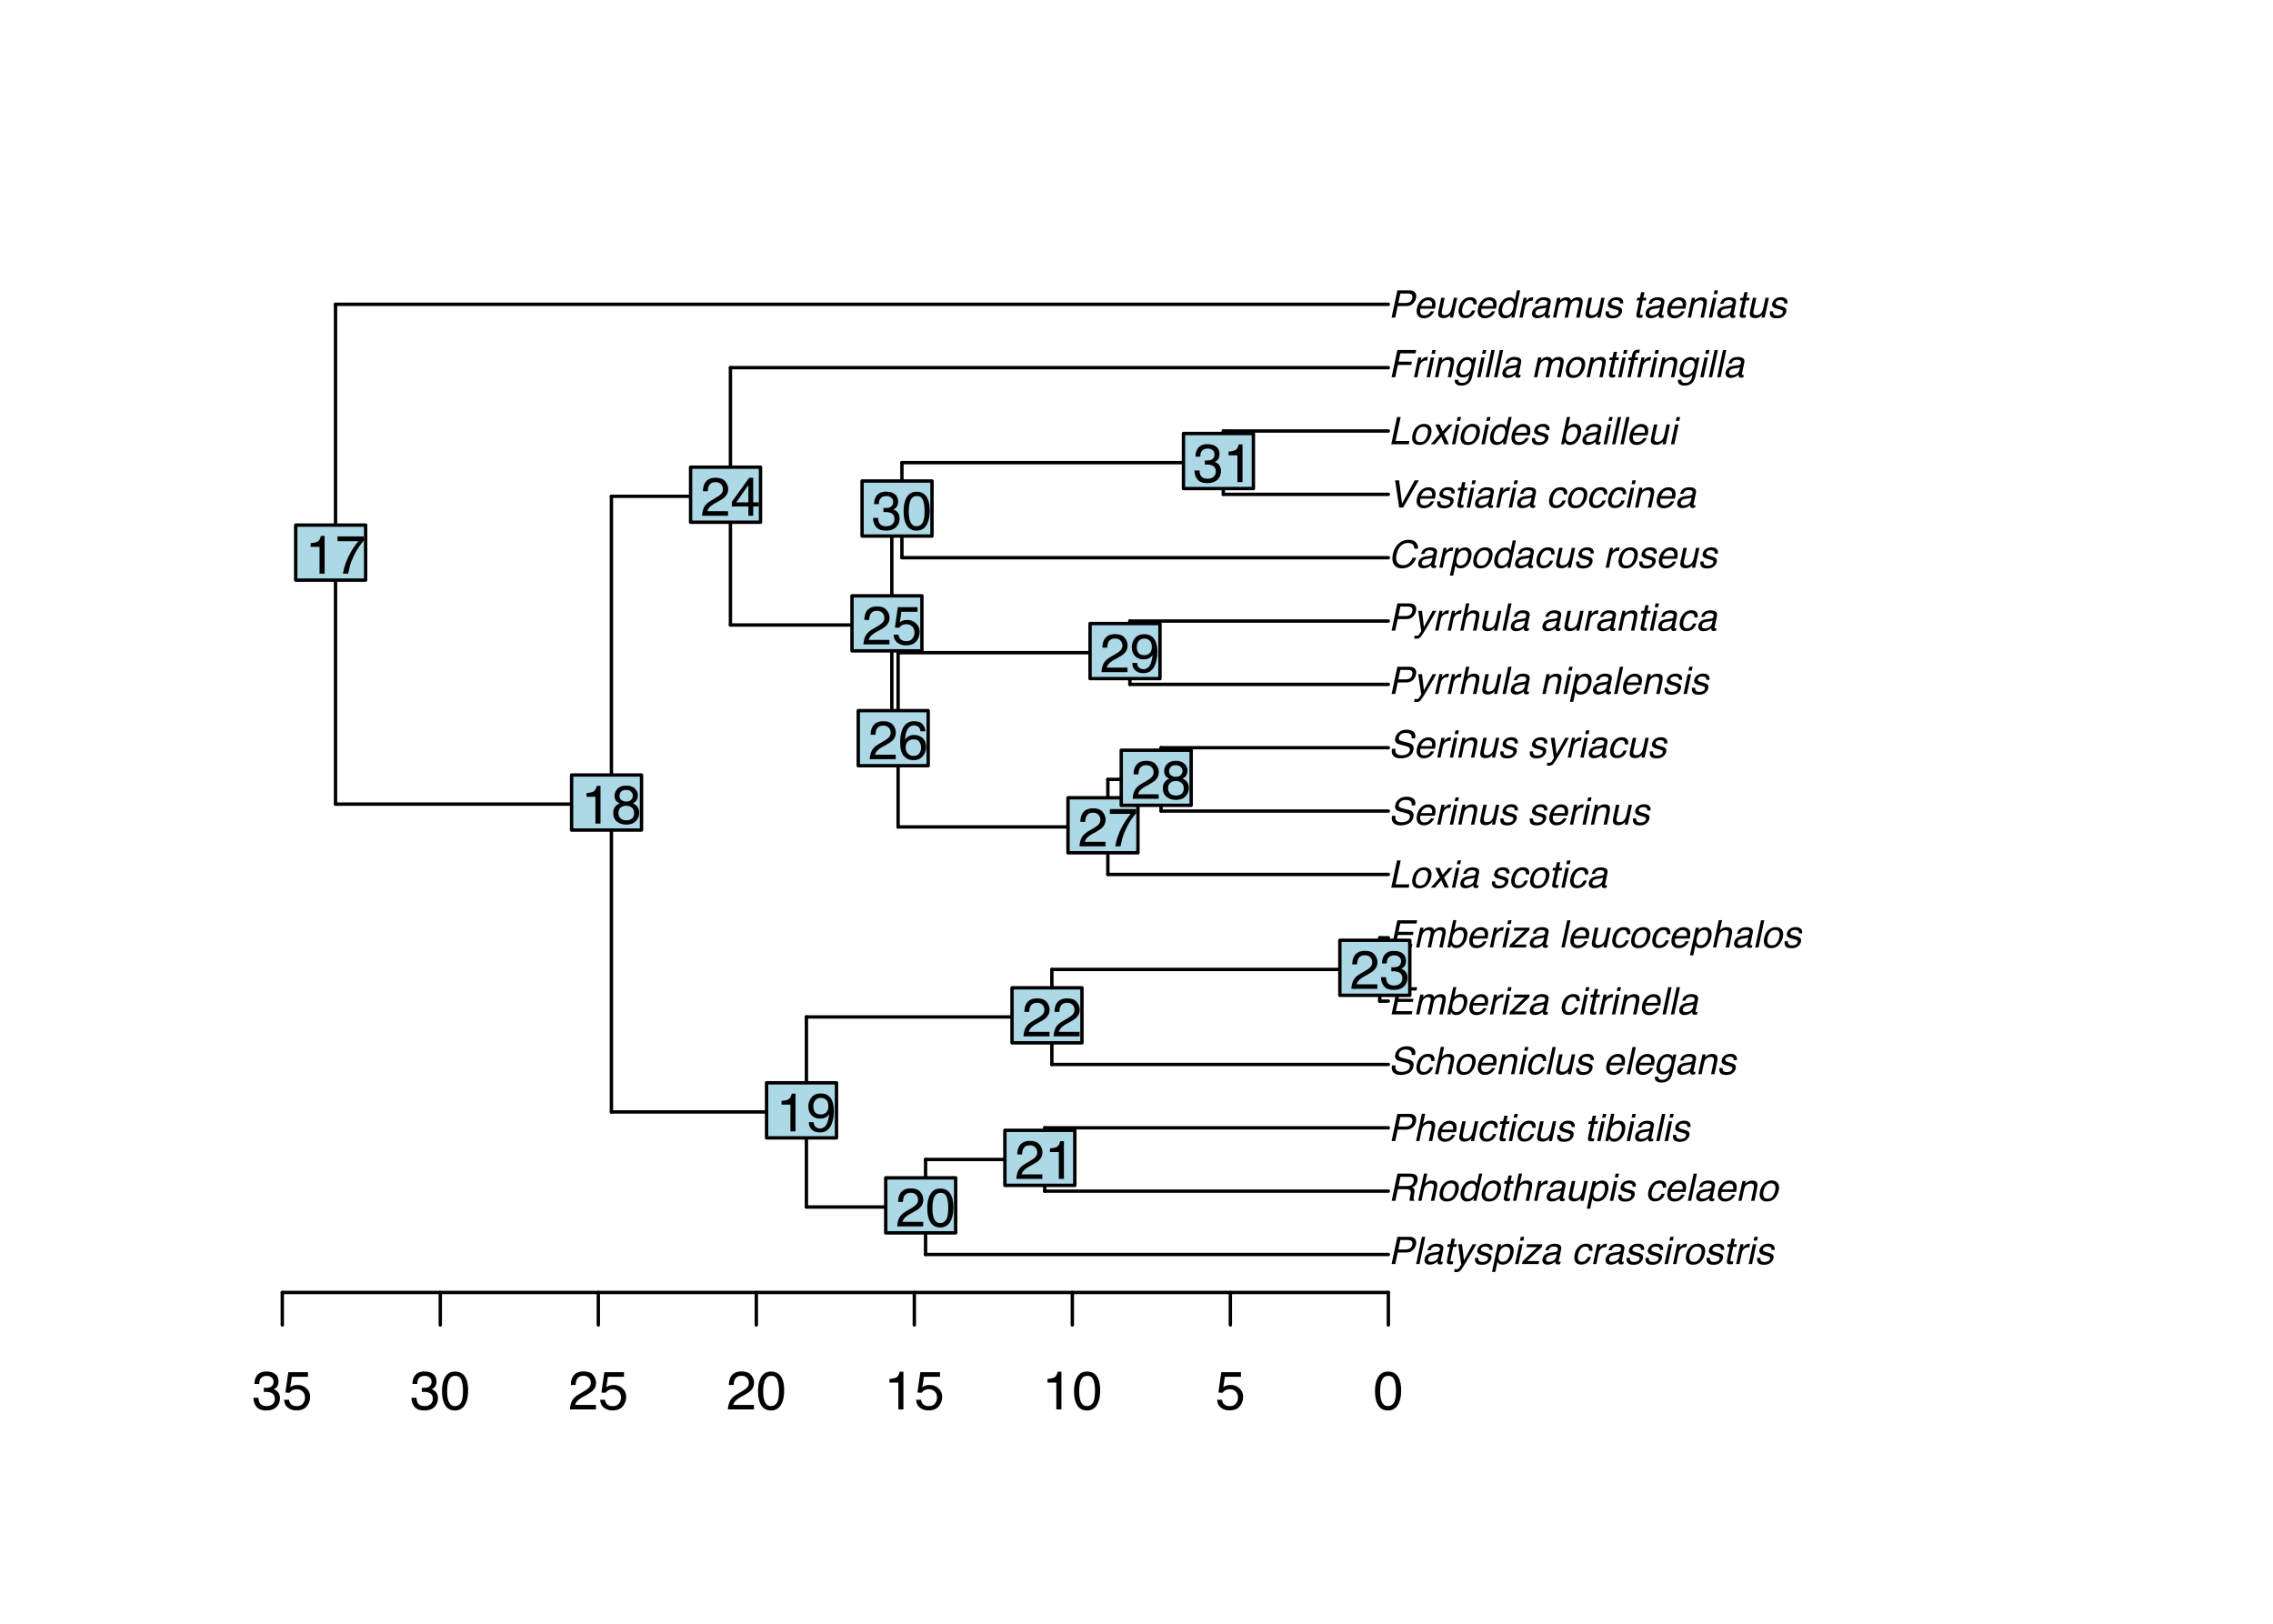 <?xml version="1.0" encoding="UTF-8"?>
<svg xmlns="http://www.w3.org/2000/svg" xmlns:xlink="http://www.w3.org/1999/xlink" width="504pt" height="360pt" viewBox="0 0 504 360" version="1.1">
<defs>
<g>
<symbol overflow="visible" id="glyph0-0">
<path style="stroke:none;" d="M 0.266 0 L 0.266 -6.031 L 5.062 -6.031 L 5.062 0 Z M 4.297 -0.75 L 4.297 -5.281 L 1.031 -5.281 L 1.031 -0.75 Z M 4.297 -0.75 "/>
</symbol>
<symbol overflow="visible" id="glyph0-1">
<path style="stroke:none;" d="M 2 -6.031 L 4.719 -6.031 C 5.25 -6.031 5.645 -5.879 5.906 -5.578 C 6.176 -5.273 6.25 -4.848 6.125 -4.297 C 6.031 -3.828 5.797 -3.414 5.422 -3.062 C 5.055 -2.719 4.57 -2.547 3.969 -2.547 L 2.078 -2.547 L 1.531 0 L 0.719 0 Z M 5 -5.203 C 4.844 -5.285 4.609 -5.328 4.297 -5.328 L 2.656 -5.328 L 2.219 -3.234 L 3.844 -3.234 C 4.207 -3.234 4.52 -3.312 4.781 -3.469 C 5.051 -3.625 5.227 -3.898 5.312 -4.297 C 5.406 -4.742 5.301 -5.047 5 -5.203 Z M 5 -5.203 "/>
</symbol>
<symbol overflow="visible" id="glyph0-2">
<path style="stroke:none;" d="M 1.844 -6.031 L 2.578 -6.031 L 1.297 0 L 0.562 0 Z M 1.844 -6.031 "/>
</symbol>
<symbol overflow="visible" id="glyph0-3">
<path style="stroke:none;" d="M 2 -0.484 C 2.258 -0.484 2.523 -0.539 2.797 -0.656 C 3.242 -0.852 3.516 -1.18 3.609 -1.641 L 3.734 -2.234 C 3.641 -2.18 3.516 -2.133 3.359 -2.094 C 3.211 -2.051 3.066 -2.023 2.922 -2.016 L 2.469 -1.953 C 2.188 -1.922 1.973 -1.863 1.828 -1.781 C 1.566 -1.656 1.41 -1.453 1.359 -1.172 C 1.305 -0.953 1.344 -0.781 1.469 -0.656 C 1.602 -0.539 1.781 -0.484 2 -0.484 Z M 3.453 -2.656 C 3.629 -2.688 3.758 -2.758 3.844 -2.875 C 3.895 -2.938 3.93 -3.031 3.953 -3.156 C 4.004 -3.406 3.953 -3.586 3.797 -3.703 C 3.648 -3.816 3.406 -3.875 3.062 -3.875 C 2.676 -3.875 2.383 -3.77 2.188 -3.562 C 2.07 -3.445 1.977 -3.273 1.906 -3.047 L 1.203 -3.047 C 1.336 -3.586 1.594 -3.961 1.969 -4.172 C 2.352 -4.391 2.77 -4.5 3.219 -4.5 C 3.738 -4.5 4.141 -4.398 4.422 -4.203 C 4.691 -4.004 4.785 -3.695 4.703 -3.281 L 4.172 -0.75 C 4.148 -0.676 4.148 -0.613 4.172 -0.562 C 4.191 -0.52 4.254 -0.5 4.359 -0.5 C 4.391 -0.5 4.426 -0.5 4.469 -0.5 C 4.508 -0.508 4.555 -0.52 4.609 -0.531 L 4.484 0.016 C 4.367 0.047 4.281 0.066 4.219 0.078 C 4.156 0.086 4.07 0.094 3.969 0.094 C 3.707 0.094 3.539 0.004 3.469 -0.172 C 3.426 -0.266 3.41 -0.398 3.422 -0.578 C 3.234 -0.379 2.984 -0.207 2.672 -0.062 C 2.359 0.07 2.031 0.141 1.688 0.141 C 1.281 0.141 0.973 0.02 0.766 -0.219 C 0.555 -0.469 0.492 -0.781 0.578 -1.156 C 0.66 -1.562 0.852 -1.875 1.156 -2.094 C 1.469 -2.32 1.832 -2.461 2.25 -2.516 Z M 3.453 -2.656 "/>
</symbol>
<symbol overflow="visible" id="glyph0-4">
<path style="stroke:none;" d="M 1.891 -5.625 L 2.625 -5.625 L 2.375 -4.391 L 3.062 -4.391 L 2.938 -3.797 L 2.234 -3.797 L 1.625 -0.922 C 1.594 -0.766 1.625 -0.66 1.719 -0.609 C 1.77 -0.586 1.863 -0.578 2 -0.578 C 2.031 -0.578 2.066 -0.578 2.109 -0.578 C 2.148 -0.578 2.203 -0.578 2.266 -0.578 L 2.141 0 C 2.047 0.02 1.953 0.035 1.859 0.047 C 1.766 0.055 1.664 0.062 1.562 0.062 C 1.219 0.062 1 -0.02 0.906 -0.188 C 0.82 -0.363 0.812 -0.594 0.875 -0.875 L 1.5 -3.797 L 0.906 -3.797 L 1.031 -4.391 L 1.625 -4.391 Z M 1.891 -5.625 "/>
</symbol>
<symbol overflow="visible" id="glyph0-5">
<path style="stroke:none;" d="M 4.219 -4.391 L 5.031 -4.391 C 4.875 -4.109 4.508 -3.469 3.938 -2.469 C 3.508 -1.707 3.156 -1.094 2.875 -0.625 C 2.207 0.5 1.758 1.18 1.531 1.422 C 1.301 1.672 0.973 1.797 0.547 1.797 C 0.441 1.797 0.359 1.789 0.297 1.781 C 0.242 1.781 0.18 1.77 0.109 1.75 L 0.25 1.078 C 0.375 1.109 0.461 1.129 0.516 1.141 C 0.578 1.148 0.629 1.156 0.672 1.156 C 0.805 1.156 0.91 1.129 0.984 1.078 C 1.055 1.035 1.125 0.984 1.188 0.922 C 1.195 0.891 1.266 0.773 1.391 0.578 C 1.523 0.379 1.625 0.227 1.688 0.125 L 1.016 -4.391 L 1.859 -4.391 L 2.281 -0.812 Z M 4.219 -4.391 "/>
</symbol>
<symbol overflow="visible" id="glyph0-6">
<path style="stroke:none;" d="M 1.266 -1.375 C 1.242 -1.133 1.27 -0.945 1.344 -0.812 C 1.477 -0.57 1.773 -0.453 2.234 -0.453 C 2.504 -0.453 2.754 -0.508 2.984 -0.625 C 3.223 -0.75 3.367 -0.938 3.422 -1.188 C 3.461 -1.375 3.41 -1.52 3.266 -1.625 C 3.172 -1.676 2.973 -1.742 2.672 -1.828 L 2.125 -1.969 C 1.758 -2.062 1.504 -2.164 1.359 -2.281 C 1.078 -2.477 0.977 -2.754 1.062 -3.109 C 1.145 -3.523 1.363 -3.863 1.719 -4.125 C 2.07 -4.383 2.504 -4.516 3.016 -4.516 C 3.672 -4.516 4.102 -4.316 4.312 -3.922 C 4.445 -3.68 4.484 -3.414 4.422 -3.125 L 3.719 -3.125 C 3.738 -3.289 3.711 -3.445 3.641 -3.594 C 3.504 -3.781 3.227 -3.875 2.812 -3.875 C 2.531 -3.875 2.305 -3.82 2.141 -3.719 C 1.984 -3.613 1.883 -3.473 1.844 -3.297 C 1.801 -3.109 1.863 -2.957 2.031 -2.844 C 2.125 -2.77 2.27 -2.707 2.469 -2.656 L 2.938 -2.531 C 3.438 -2.406 3.766 -2.281 3.922 -2.156 C 4.172 -1.969 4.254 -1.672 4.172 -1.266 C 4.086 -0.879 3.863 -0.539 3.5 -0.25 C 3.145 0.031 2.664 0.172 2.062 0.172 C 1.406 0.172 0.973 0.023 0.766 -0.266 C 0.555 -0.566 0.488 -0.938 0.562 -1.375 Z M 1.266 -1.375 "/>
</symbol>
<symbol overflow="visible" id="glyph0-7">
<path style="stroke:none;" d="M 4.078 -2.219 C 4.148 -2.57 4.16 -2.875 4.109 -3.125 C 4.023 -3.613 3.727 -3.859 3.219 -3.859 C 2.707 -3.859 2.301 -3.602 2 -3.094 C 1.844 -2.812 1.719 -2.461 1.625 -2.047 C 1.551 -1.703 1.539 -1.41 1.594 -1.172 C 1.688 -0.723 1.988 -0.5 2.5 -0.5 C 2.844 -0.5 3.16 -0.641 3.453 -0.922 C 3.742 -1.211 3.953 -1.645 4.078 -2.219 Z M 1.406 -4.375 L 2.125 -4.375 L 2 -3.797 C 2.195 -3.992 2.395 -4.145 2.594 -4.25 C 2.875 -4.414 3.18 -4.5 3.516 -4.5 C 4.016 -4.5 4.395 -4.305 4.656 -3.922 C 4.926 -3.547 4.988 -3.004 4.844 -2.297 C 4.633 -1.336 4.238 -0.648 3.656 -0.234 C 3.281 0.016 2.883 0.141 2.469 0.141 C 2.133 0.141 1.867 0.07 1.672 -0.062 C 1.555 -0.145 1.441 -0.289 1.328 -0.5 L 0.844 1.75 L 0.109 1.75 Z M 1.406 -4.375 "/>
</symbol>
<symbol overflow="visible" id="glyph0-8">
<path style="stroke:none;" d="M 1.469 -4.375 L 2.219 -4.375 L 1.297 0 L 0.547 0 Z M 1.828 -6.031 L 2.578 -6.031 L 2.391 -5.188 L 1.641 -5.188 Z M 1.828 -6.031 "/>
</symbol>
<symbol overflow="visible" id="glyph0-9">
<path style="stroke:none;" d="M 0.344 -0.578 L 3.609 -3.734 L 1.203 -3.734 L 1.344 -4.391 L 4.75 -4.391 L 4.625 -3.797 L 1.359 -0.656 L 4.031 -0.656 L 3.891 0 L 0.219 0 Z M 0.344 -0.578 "/>
</symbol>
<symbol overflow="visible" id="glyph0-10">
<path style="stroke:none;" d=""/>
</symbol>
<symbol overflow="visible" id="glyph0-11">
<path style="stroke:none;" d="M 4.625 -2.922 L 3.906 -2.922 C 3.914 -3.191 3.863 -3.414 3.75 -3.594 C 3.633 -3.77 3.406 -3.859 3.062 -3.859 C 2.594 -3.859 2.207 -3.629 1.906 -3.172 C 1.707 -2.867 1.562 -2.5 1.469 -2.062 C 1.375 -1.625 1.383 -1.254 1.5 -0.953 C 1.625 -0.648 1.891 -0.5 2.297 -0.5 C 2.598 -0.5 2.859 -0.594 3.078 -0.781 C 3.297 -0.969 3.473 -1.227 3.609 -1.562 L 4.328 -1.562 C 4.129 -0.977 3.836 -0.551 3.453 -0.281 C 3.066 -0.008 2.617 0.125 2.109 0.125 C 1.523 0.125 1.109 -0.082 0.859 -0.5 C 0.609 -0.926 0.551 -1.453 0.688 -2.078 C 0.844 -2.848 1.156 -3.445 1.625 -3.875 C 2.094 -4.301 2.617 -4.516 3.203 -4.516 C 3.691 -4.516 4.066 -4.395 4.328 -4.156 C 4.586 -3.914 4.688 -3.504 4.625 -2.922 Z M 4.625 -2.922 "/>
</symbol>
<symbol overflow="visible" id="glyph0-12">
<path style="stroke:none;" d="M 1.5 -4.391 L 2.203 -4.391 L 2.031 -3.641 C 2.125 -3.785 2.301 -3.961 2.562 -4.172 C 2.832 -4.391 3.117 -4.5 3.422 -4.5 C 3.43 -4.5 3.453 -4.492 3.484 -4.484 C 3.516 -4.484 3.57 -4.477 3.656 -4.469 L 3.484 -3.688 C 3.441 -3.695 3.398 -3.703 3.359 -3.703 C 3.328 -3.711 3.289 -3.719 3.25 -3.719 C 2.875 -3.719 2.562 -3.598 2.312 -3.359 C 2.062 -3.117 1.898 -2.844 1.828 -2.531 L 1.297 0 L 0.562 0 Z M 1.5 -4.391 "/>
</symbol>
<symbol overflow="visible" id="glyph0-13">
<path style="stroke:none;" d="M 4.047 -2.266 C 4.129 -2.68 4.133 -3.016 4.062 -3.266 C 3.938 -3.672 3.617 -3.875 3.109 -3.875 C 2.66 -3.875 2.297 -3.703 2.016 -3.359 C 1.742 -3.016 1.555 -2.598 1.453 -2.109 C 1.348 -1.641 1.363 -1.25 1.5 -0.938 C 1.645 -0.625 1.941 -0.469 2.391 -0.469 C 2.879 -0.469 3.254 -0.656 3.516 -1.031 C 3.773 -1.406 3.953 -1.816 4.047 -2.266 Z M 4.828 -2.297 C 4.672 -1.586 4.367 -1 3.922 -0.531 C 3.484 -0.07 2.898 0.156 2.172 0.156 C 1.566 0.156 1.129 -0.047 0.859 -0.453 C 0.598 -0.859 0.539 -1.41 0.688 -2.109 C 0.844 -2.836 1.156 -3.422 1.625 -3.859 C 2.094 -4.297 2.645 -4.516 3.281 -4.516 C 3.844 -4.516 4.281 -4.328 4.594 -3.953 C 4.906 -3.578 4.984 -3.023 4.828 -2.297 Z M 4.828 -2.297 "/>
</symbol>
<symbol overflow="visible" id="glyph0-14">
<path style="stroke:none;" d="M 4.141 -3.266 C 4.523 -3.266 4.844 -3.344 5.094 -3.5 C 5.352 -3.656 5.523 -3.93 5.609 -4.328 C 5.703 -4.754 5.609 -5.047 5.328 -5.203 C 5.172 -5.285 4.953 -5.328 4.672 -5.328 L 2.688 -5.328 L 2.25 -3.266 Z M 2.016 -6.031 L 4.812 -6.031 C 5.27 -6.031 5.633 -5.961 5.906 -5.828 C 6.414 -5.566 6.598 -5.094 6.453 -4.406 C 6.379 -4.039 6.242 -3.742 6.047 -3.516 C 5.848 -3.285 5.598 -3.102 5.297 -2.969 C 5.516 -2.863 5.664 -2.734 5.75 -2.578 C 5.832 -2.43 5.844 -2.18 5.781 -1.828 L 5.641 -1.016 C 5.598 -0.785 5.582 -0.613 5.594 -0.5 C 5.602 -0.312 5.664 -0.191 5.781 -0.141 L 5.75 0 L 4.75 0 C 4.727 -0.051 4.719 -0.117 4.719 -0.203 C 4.719 -0.285 4.738 -0.441 4.781 -0.672 L 4.953 -1.688 C 5.016 -2.082 4.922 -2.344 4.672 -2.469 C 4.535 -2.539 4.301 -2.578 3.969 -2.578 L 2.109 -2.578 L 1.562 0 L 0.734 0 Z M 2.016 -6.031 "/>
</symbol>
<symbol overflow="visible" id="glyph0-15">
<path style="stroke:none;" d="M 1.828 -6.047 L 2.562 -6.047 L 2.078 -3.797 C 2.305 -4.023 2.5 -4.18 2.656 -4.266 C 2.926 -4.422 3.238 -4.5 3.594 -4.5 C 4.238 -4.5 4.625 -4.273 4.75 -3.828 C 4.82 -3.586 4.812 -3.25 4.719 -2.812 L 4.125 0 L 3.359 0 L 3.953 -2.766 C 4.023 -3.086 4.035 -3.328 3.984 -3.484 C 3.898 -3.723 3.672 -3.844 3.297 -3.844 C 2.992 -3.844 2.695 -3.734 2.406 -3.516 C 2.113 -3.305 1.898 -2.91 1.766 -2.328 L 1.281 0 L 0.547 0 Z M 1.828 -6.047 "/>
</symbol>
<symbol overflow="visible" id="glyph0-16">
<path style="stroke:none;" d="M 2.375 -0.484 C 2.719 -0.484 3.031 -0.629 3.312 -0.922 C 3.594 -1.223 3.789 -1.648 3.906 -2.203 C 4.02 -2.754 3.992 -3.16 3.828 -3.422 C 3.66 -3.691 3.41 -3.828 3.078 -3.828 C 2.703 -3.828 2.367 -3.68 2.078 -3.391 C 1.785 -3.109 1.582 -2.691 1.469 -2.141 C 1.363 -1.672 1.379 -1.273 1.516 -0.953 C 1.648 -0.641 1.938 -0.484 2.375 -0.484 Z M 3.875 -4.266 C 3.988 -4.18 4.109 -4.035 4.234 -3.828 L 4.703 -6.047 L 5.406 -6.047 L 4.125 0 L 3.453 0 L 3.594 -0.609 C 3.363 -0.336 3.113 -0.141 2.844 -0.016 C 2.582 0.098 2.301 0.156 2 0.156 C 1.508 0.156 1.129 -0.047 0.859 -0.453 C 0.586 -0.867 0.523 -1.422 0.672 -2.109 C 0.805 -2.742 1.086 -3.297 1.516 -3.766 C 1.941 -4.234 2.457 -4.469 3.062 -4.469 C 3.406 -4.469 3.676 -4.398 3.875 -4.266 Z M 3.875 -4.266 "/>
</symbol>
<symbol overflow="visible" id="glyph0-17">
<path style="stroke:none;" d="M 2.219 -4.391 L 1.594 -1.484 C 1.539 -1.254 1.535 -1.066 1.578 -0.922 C 1.648 -0.66 1.867 -0.531 2.234 -0.531 C 2.742 -0.531 3.145 -0.758 3.438 -1.219 C 3.582 -1.469 3.703 -1.805 3.797 -2.234 L 4.25 -4.391 L 5 -4.391 L 4.062 0 L 3.359 0 L 3.516 -0.656 C 3.379 -0.477 3.227 -0.332 3.062 -0.219 C 2.727 0.008 2.363 0.125 1.969 0.125 C 1.332 0.125 0.945 -0.086 0.812 -0.516 C 0.738 -0.734 0.742 -1.031 0.828 -1.406 L 1.453 -4.391 Z M 2.219 -4.391 "/>
</symbol>
<symbol overflow="visible" id="glyph0-18">
<path style="stroke:none;" d="M 4.734 -3.703 C 4.836 -3.484 4.879 -3.227 4.859 -2.938 C 4.867 -2.727 4.82 -2.406 4.719 -1.969 L 1.5 -1.969 C 1.414 -1.52 1.441 -1.16 1.578 -0.891 C 1.723 -0.617 2.004 -0.484 2.422 -0.484 C 2.805 -0.484 3.141 -0.609 3.422 -0.859 C 3.586 -1.016 3.719 -1.188 3.812 -1.375 L 4.547 -1.375 C 4.484 -1.219 4.379 -1.039 4.234 -0.844 C 4.086 -0.645 3.93 -0.484 3.766 -0.359 C 3.492 -0.141 3.188 0.008 2.844 0.094 C 2.656 0.133 2.445 0.156 2.219 0.156 C 1.676 0.156 1.254 -0.039 0.953 -0.438 C 0.66 -0.832 0.594 -1.391 0.75 -2.109 C 0.895 -2.816 1.203 -3.391 1.672 -3.828 C 2.148 -4.273 2.703 -4.5 3.328 -4.5 C 3.641 -4.5 3.926 -4.426 4.188 -4.281 C 4.445 -4.133 4.629 -3.941 4.734 -3.703 Z M 4.094 -2.547 C 4.125 -2.867 4.109 -3.125 4.047 -3.312 C 3.922 -3.664 3.617 -3.844 3.141 -3.844 C 2.805 -3.844 2.5 -3.719 2.219 -3.469 C 1.938 -3.227 1.742 -2.922 1.641 -2.547 Z M 4.094 -2.547 "/>
</symbol>
<symbol overflow="visible" id="glyph0-19">
<path style="stroke:none;" d="M 1.469 -4.391 L 2.172 -4.391 L 2.047 -3.766 C 2.305 -4.023 2.562 -4.211 2.812 -4.328 C 3.07 -4.441 3.344 -4.5 3.625 -4.5 C 4.25 -4.5 4.625 -4.281 4.75 -3.844 C 4.82 -3.602 4.812 -3.258 4.719 -2.812 L 4.125 0 L 3.375 0 L 3.969 -2.766 C 4.02 -3.035 4.023 -3.254 3.984 -3.422 C 3.91 -3.691 3.703 -3.828 3.359 -3.828 C 3.18 -3.828 3.031 -3.812 2.906 -3.781 C 2.688 -3.719 2.484 -3.598 2.297 -3.422 C 2.141 -3.273 2.023 -3.125 1.953 -2.969 C 1.891 -2.812 1.828 -2.586 1.766 -2.297 L 1.281 0 L 0.547 0 Z M 1.469 -4.391 "/>
</symbol>
<symbol overflow="visible" id="glyph0-20">
<path style="stroke:none;" d="M 1.766 -6.047 L 2.484 -6.047 L 2.031 -3.859 C 2.227 -4.066 2.453 -4.227 2.703 -4.344 C 2.953 -4.457 3.207 -4.516 3.469 -4.516 C 4.02 -4.516 4.426 -4.32 4.688 -3.938 C 4.945 -3.562 5 -3.008 4.844 -2.281 C 4.695 -1.582 4.406 -1.004 3.969 -0.547 C 3.531 -0.086 3.016 0.141 2.422 0.141 C 2.086 0.141 1.82 0.055 1.625 -0.109 C 1.508 -0.203 1.395 -0.352 1.281 -0.562 L 1.172 0 L 0.484 0 Z M 4.078 -2.25 C 4.172 -2.707 4.148 -3.086 4.016 -3.391 C 3.891 -3.691 3.633 -3.844 3.25 -3.844 C 2.906 -3.844 2.578 -3.719 2.266 -3.469 C 1.961 -3.227 1.754 -2.82 1.641 -2.25 C 1.547 -1.832 1.523 -1.492 1.578 -1.234 C 1.672 -0.754 1.984 -0.516 2.516 -0.516 C 2.91 -0.516 3.238 -0.672 3.5 -0.984 C 3.77 -1.305 3.961 -1.727 4.078 -2.25 Z M 4.078 -2.25 "/>
</symbol>
<symbol overflow="visible" id="glyph0-21">
<path style="stroke:none;" d="M 1.578 -1.953 C 1.523 -1.609 1.551 -1.328 1.656 -1.109 C 1.832 -0.711 2.266 -0.516 2.953 -0.516 C 3.266 -0.516 3.555 -0.555 3.828 -0.641 C 4.348 -0.816 4.656 -1.125 4.75 -1.562 C 4.82 -1.883 4.766 -2.113 4.578 -2.25 C 4.398 -2.395 4.102 -2.516 3.688 -2.609 L 2.906 -2.797 C 2.395 -2.922 2.047 -3.055 1.859 -3.203 C 1.523 -3.453 1.414 -3.828 1.531 -4.328 C 1.645 -4.867 1.926 -5.312 2.375 -5.656 C 2.82 -6.008 3.391 -6.188 4.078 -6.188 C 4.711 -6.188 5.219 -6.031 5.594 -5.719 C 5.969 -5.414 6.082 -4.93 5.938 -4.266 L 5.172 -4.266 C 5.203 -4.586 5.164 -4.832 5.062 -5 C 4.883 -5.312 4.5 -5.469 3.906 -5.469 C 3.414 -5.469 3.047 -5.367 2.797 -5.172 C 2.547 -4.973 2.391 -4.738 2.328 -4.469 C 2.266 -4.164 2.344 -3.945 2.562 -3.812 C 2.707 -3.727 3.051 -3.617 3.594 -3.484 L 4.391 -3.297 C 4.773 -3.203 5.062 -3.078 5.25 -2.922 C 5.582 -2.629 5.688 -2.219 5.562 -1.688 C 5.426 -1.02 5.082 -0.539 4.531 -0.25 C 3.988 0.031 3.395 0.172 2.75 0.172 C 2 0.172 1.453 -0.016 1.109 -0.391 C 0.766 -0.773 0.664 -1.297 0.812 -1.953 Z M 1.578 -1.953 "/>
</symbol>
<symbol overflow="visible" id="glyph0-22">
<path style="stroke:none;" d="M 3.891 -4.219 C 4.016 -4.125 4.129 -3.984 4.234 -3.797 L 4.344 -4.359 L 5.031 -4.359 L 4.172 -0.359 C 4.055 0.203 3.883 0.645 3.656 0.969 C 3.219 1.562 2.57 1.859 1.719 1.859 C 1.25 1.859 0.875 1.75 0.594 1.531 C 0.32 1.32 0.211 0.992 0.266 0.547 L 1.016 0.547 C 1.016 0.742 1.055 0.895 1.141 1 C 1.266 1.164 1.508 1.25 1.875 1.25 C 2.438 1.25 2.848 1.051 3.109 0.656 C 3.266 0.414 3.398 -0.004 3.516 -0.609 C 3.328 -0.391 3.113 -0.223 2.875 -0.109 C 2.645 -0.004 2.363 0.047 2.031 0.047 C 1.551 0.047 1.164 -0.117 0.875 -0.453 C 0.594 -0.785 0.535 -1.344 0.703 -2.125 C 0.859 -2.863 1.16 -3.438 1.609 -3.844 C 2.055 -4.258 2.535 -4.469 3.047 -4.469 C 3.391 -4.469 3.672 -4.383 3.891 -4.219 Z M 3.031 -3.828 C 2.508 -3.828 2.102 -3.582 1.812 -3.094 C 1.656 -2.832 1.535 -2.488 1.453 -2.062 C 1.336 -1.57 1.352 -1.195 1.5 -0.938 C 1.656 -0.676 1.898 -0.547 2.234 -0.547 C 2.766 -0.547 3.191 -0.785 3.516 -1.266 C 3.691 -1.535 3.816 -1.852 3.891 -2.219 C 4.004 -2.758 3.977 -3.16 3.812 -3.422 C 3.645 -3.691 3.383 -3.828 3.031 -3.828 Z M 3.031 -3.828 "/>
</symbol>
<symbol overflow="visible" id="glyph0-23">
<path style="stroke:none;" d="M 2 -6.031 L 6.391 -6.031 L 6.234 -5.297 L 2.641 -5.297 L 2.25 -3.453 L 5.578 -3.453 L 5.438 -2.766 L 2.109 -2.766 L 1.672 -0.719 L 5.328 -0.719 L 5.172 0 L 0.719 0 Z M 2 -6.031 "/>
</symbol>
<symbol overflow="visible" id="glyph0-24">
<path style="stroke:none;" d="M 1.469 -4.391 L 2.203 -4.391 L 2.078 -3.766 C 2.297 -3.984 2.484 -4.145 2.641 -4.25 C 2.922 -4.414 3.219 -4.5 3.531 -4.5 C 3.883 -4.5 4.148 -4.41 4.328 -4.234 C 4.422 -4.141 4.5 -3.992 4.562 -3.797 C 4.77 -4.035 4.992 -4.211 5.234 -4.328 C 5.484 -4.441 5.75 -4.5 6.031 -4.5 C 6.625 -4.5 6.977 -4.285 7.094 -3.859 C 7.164 -3.629 7.16 -3.316 7.078 -2.922 L 6.453 0 L 5.688 0 L 6.344 -3.047 C 6.395 -3.348 6.359 -3.551 6.234 -3.656 C 6.117 -3.77 5.957 -3.828 5.75 -3.828 C 5.457 -3.828 5.188 -3.727 4.938 -3.531 C 4.688 -3.332 4.508 -3.008 4.406 -2.562 L 3.875 0 L 3.125 0 L 3.734 -2.875 C 3.797 -3.164 3.805 -3.379 3.766 -3.516 C 3.691 -3.723 3.504 -3.828 3.203 -3.828 C 2.922 -3.828 2.641 -3.719 2.359 -3.5 C 2.086 -3.289 1.891 -2.898 1.766 -2.328 L 1.281 0 L 0.547 0 Z M 1.469 -4.391 "/>
</symbol>
<symbol overflow="visible" id="glyph0-25">
<path style="stroke:none;" d="M 1.922 -6.031 L 2.734 -6.031 L 1.609 -0.719 L 4.656 -0.719 L 4.516 0 L 0.641 0 Z M 1.922 -6.031 "/>
</symbol>
<symbol overflow="visible" id="glyph0-26">
<path style="stroke:none;" d="M 1.062 -4.391 L 2.016 -4.391 L 2.688 -2.844 L 4.047 -4.391 L 4.938 -4.375 L 3 -2.25 L 4.078 0 L 3.125 0 L 2.391 -1.656 L 0.984 0 L 0.047 0 L 2.062 -2.25 Z M 1.062 -4.391 "/>
</symbol>
<symbol overflow="visible" id="glyph0-27">
<path style="stroke:none;" d="M 6.562 -4.219 L 5.766 -4.219 C 5.754 -4.602 5.633 -4.91 5.406 -5.141 C 5.188 -5.367 4.832 -5.484 4.344 -5.484 C 3.75 -5.484 3.227 -5.273 2.781 -4.859 C 2.332 -4.441 2.016 -3.801 1.828 -2.938 C 1.672 -2.227 1.711 -1.656 1.953 -1.219 C 2.191 -0.781 2.641 -0.562 3.297 -0.562 C 3.891 -0.562 4.395 -0.789 4.812 -1.25 C 5.031 -1.5 5.223 -1.82 5.391 -2.219 L 6.188 -2.219 C 5.977 -1.582 5.629 -1.051 5.141 -0.625 C 4.547 -0.102 3.844 0.156 3.031 0.156 C 2.332 0.156 1.789 -0.055 1.406 -0.484 C 0.906 -1.047 0.773 -1.91 1.016 -3.078 C 1.211 -3.961 1.602 -4.691 2.188 -5.266 C 2.832 -5.879 3.602 -6.188 4.5 -6.188 C 5.258 -6.188 5.805 -5.984 6.141 -5.578 C 6.484 -5.18 6.625 -4.727 6.562 -4.219 Z M 6.562 -4.219 "/>
</symbol>
<symbol overflow="visible" id="glyph0-28">
<path style="stroke:none;" d="M 2.391 -6.031 L 3.031 -0.891 L 5.844 -6.031 L 6.75 -6.031 L 3.281 0 L 2.406 0 L 1.5 -6.031 Z M 2.391 -6.031 "/>
</symbol>
<symbol overflow="visible" id="glyph0-29">
<path style="stroke:none;" d="M 2 -6.031 L 6.188 -6.031 L 6.016 -5.297 L 2.656 -5.297 L 2.266 -3.453 L 5.234 -3.453 L 5.078 -2.734 L 2.109 -2.734 L 1.531 0 L 0.719 0 Z M 2 -6.031 "/>
</symbol>
<symbol overflow="visible" id="glyph0-30">
<path style="stroke:none;" d="M 2.109 -5.734 C 2.328 -5.984 2.688 -6.109 3.188 -6.109 C 3.227 -6.109 3.273 -6.109 3.328 -6.109 C 3.379 -6.109 3.43 -6.102 3.484 -6.094 L 3.344 -5.422 C 3.27 -5.43 3.211 -5.438 3.172 -5.438 C 3.141 -5.438 3.113 -5.438 3.094 -5.438 C 2.863 -5.438 2.711 -5.379 2.641 -5.266 C 2.578 -5.148 2.492 -4.852 2.391 -4.375 L 3.125 -4.375 L 3 -3.797 L 2.266 -3.797 L 1.453 0 L 0.719 0 L 1.531 -3.797 L 0.922 -3.797 L 1.047 -4.375 L 1.656 -4.375 L 1.797 -5.062 C 1.879 -5.375 1.984 -5.598 2.109 -5.734 Z M 2.109 -5.734 "/>
</symbol>
<symbol overflow="visible" id="glyph1-0">
<path style="stroke:none;" d="M 0.391 0 L 0.391 -8.609 L 7.219 -8.609 L 7.219 0 Z M 6.141 -1.078 L 6.141 -7.531 L 1.469 -7.531 L 1.469 -1.078 Z M 6.141 -1.078 "/>
</symbol>
<symbol overflow="visible" id="glyph1-1">
<path style="stroke:none;" d="M 3.125 0.234 C 2.125 0.234 1.398 -0.035 0.953 -0.578 C 0.504 -1.129 0.281 -1.797 0.281 -2.578 L 1.391 -2.578 C 1.43 -2.035 1.531 -1.641 1.688 -1.391 C 1.969 -0.953 2.461 -0.734 3.172 -0.734 C 3.734 -0.734 4.18 -0.879 4.516 -1.172 C 4.848 -1.473 5.016 -1.859 5.016 -2.328 C 5.016 -2.898 4.836 -3.301 4.484 -3.531 C 4.129 -3.77 3.641 -3.891 3.016 -3.891 C 2.941 -3.891 2.867 -3.883 2.797 -3.875 C 2.723 -3.875 2.648 -3.875 2.578 -3.875 L 2.578 -4.812 C 2.691 -4.789 2.785 -4.781 2.859 -4.781 C 2.93 -4.781 3.008 -4.781 3.094 -4.781 C 3.488 -4.781 3.812 -4.844 4.062 -4.969 C 4.508 -5.188 4.734 -5.578 4.734 -6.141 C 4.734 -6.555 4.582 -6.875 4.281 -7.094 C 3.988 -7.32 3.645 -7.438 3.25 -7.438 C 2.551 -7.438 2.066 -7.203 1.797 -6.734 C 1.648 -6.484 1.566 -6.117 1.547 -5.641 L 0.5 -5.641 C 0.5 -6.266 0.625 -6.797 0.875 -7.234 C 1.301 -8.016 2.055 -8.406 3.141 -8.406 C 3.992 -8.406 4.656 -8.211 5.125 -7.828 C 5.594 -7.453 5.828 -6.898 5.828 -6.172 C 5.828 -5.66 5.691 -5.242 5.422 -4.922 C 5.242 -4.723 5.02 -4.566 4.75 -4.453 C 5.188 -4.328 5.531 -4.094 5.781 -3.75 C 6.031 -3.406 6.156 -2.984 6.156 -2.484 C 6.156 -1.68 5.891 -1.023 5.359 -0.516 C 4.836 -0.016 4.094 0.234 3.125 0.234 Z M 3.125 0.234 "/>
</symbol>
<symbol overflow="visible" id="glyph1-2">
<path style="stroke:none;" d="M 1.484 -2.141 C 1.555 -1.535 1.836 -1.117 2.328 -0.891 C 2.578 -0.773 2.863 -0.719 3.188 -0.719 C 3.812 -0.719 4.273 -0.914 4.578 -1.312 C 4.879 -1.707 5.031 -2.148 5.031 -2.641 C 5.031 -3.223 4.848 -3.676 4.484 -4 C 4.129 -4.32 3.703 -4.484 3.203 -4.484 C 2.836 -4.484 2.523 -4.41 2.266 -4.266 C 2.004 -4.129 1.785 -3.938 1.609 -3.688 L 0.688 -3.734 L 1.328 -8.25 L 5.688 -8.25 L 5.688 -7.234 L 2.125 -7.234 L 1.766 -4.906 C 1.961 -5.051 2.148 -5.16 2.328 -5.234 C 2.641 -5.359 3 -5.422 3.406 -5.422 C 4.176 -5.422 4.828 -5.172 5.359 -4.672 C 5.898 -4.18 6.172 -3.555 6.172 -2.797 C 6.172 -2.004 5.922 -1.301 5.422 -0.688 C 4.93 -0.082 4.148 0.219 3.078 0.219 C 2.398 0.219 1.797 0.023 1.266 -0.359 C 0.742 -0.742 0.453 -1.336 0.391 -2.141 Z M 1.484 -2.141 "/>
</symbol>
<symbol overflow="visible" id="glyph1-3">
<path style="stroke:none;" d="M 3.25 -8.391 C 4.332 -8.391 5.117 -7.941 5.609 -7.047 C 5.984 -6.359 6.172 -5.41 6.172 -4.203 C 6.172 -3.066 6 -2.125 5.656 -1.375 C 5.164 -0.301 4.359 0.234 3.234 0.234 C 2.234 0.234 1.484 -0.203 0.984 -1.078 C 0.578 -1.816 0.375 -2.801 0.375 -4.031 C 0.375 -4.977 0.5 -5.797 0.75 -6.484 C 1.207 -7.754 2.039 -8.391 3.25 -8.391 Z M 3.234 -0.734 C 3.785 -0.734 4.223 -0.973 4.547 -1.453 C 4.867 -1.941 5.031 -2.848 5.031 -4.172 C 5.031 -5.117 4.91 -5.898 4.672 -6.516 C 4.441 -7.129 3.988 -7.438 3.312 -7.438 C 2.688 -7.438 2.227 -7.145 1.938 -6.562 C 1.656 -5.977 1.516 -5.117 1.516 -3.984 C 1.516 -3.129 1.609 -2.441 1.797 -1.922 C 2.078 -1.129 2.555 -0.734 3.234 -0.734 Z M 3.234 -0.734 "/>
</symbol>
<symbol overflow="visible" id="glyph1-4">
<path style="stroke:none;" d="M 0.375 0 C 0.414 -0.719 0.566 -1.344 0.828 -1.875 C 1.086 -2.414 1.594 -2.906 2.344 -3.344 L 3.469 -4 C 3.969 -4.289 4.32 -4.539 4.531 -4.75 C 4.852 -5.07 5.016 -5.441 5.016 -5.859 C 5.016 -6.348 4.863 -6.734 4.562 -7.016 C 4.27 -7.305 3.883 -7.453 3.406 -7.453 C 2.676 -7.453 2.176 -7.18 1.906 -6.641 C 1.75 -6.336 1.664 -5.93 1.656 -5.422 L 0.578 -5.422 C 0.586 -6.148 0.723 -6.742 0.984 -7.203 C 1.441 -8.016 2.25 -8.422 3.406 -8.422 C 4.363 -8.422 5.062 -8.16 5.5 -7.641 C 5.945 -7.117 6.172 -6.539 6.172 -5.906 C 6.172 -5.238 5.938 -4.664 5.469 -4.188 C 5.195 -3.906 4.707 -3.566 4 -3.172 L 3.188 -2.734 C 2.812 -2.523 2.516 -2.32 2.297 -2.125 C 1.898 -1.789 1.648 -1.414 1.547 -1 L 6.141 -1 L 6.141 0 Z M 0.375 0 "/>
</symbol>
<symbol overflow="visible" id="glyph1-5">
<path style="stroke:none;" d="M 1.156 -5.938 L 1.156 -6.75 C 1.914 -6.82 2.441 -6.945 2.734 -7.125 C 3.035 -7.301 3.266 -7.711 3.422 -8.359 L 4.25 -8.359 L 4.25 0 L 3.125 0 L 3.125 -5.938 Z M 1.156 -5.938 "/>
</symbol>
<symbol overflow="visible" id="glyph1-6">
<path style="stroke:none;" d="M 6.281 -8.25 L 6.281 -7.328 C 6.008 -7.066 5.648 -6.613 5.203 -5.969 C 4.754 -5.32 4.359 -4.625 4.016 -3.875 C 3.672 -3.133 3.41 -2.469 3.234 -1.875 C 3.129 -1.488 2.984 -0.863 2.797 0 L 1.641 0 C 1.898 -1.602 2.484 -3.195 3.391 -4.781 C 3.93 -5.707 4.492 -6.508 5.078 -7.188 L 0.438 -7.188 L 0.438 -8.25 Z M 6.281 -8.25 "/>
</symbol>
<symbol overflow="visible" id="glyph1-7">
<path style="stroke:none;" d="M 3.266 -4.875 C 3.734 -4.875 4.098 -5.004 4.359 -5.266 C 4.617 -5.523 4.75 -5.832 4.75 -6.188 C 4.75 -6.5 4.625 -6.785 4.375 -7.047 C 4.125 -7.316 3.742 -7.453 3.234 -7.453 C 2.723 -7.453 2.352 -7.316 2.125 -7.047 C 1.895 -6.785 1.781 -6.484 1.781 -6.141 C 1.781 -5.742 1.926 -5.43 2.219 -5.203 C 2.52 -4.984 2.867 -4.875 3.266 -4.875 Z M 3.328 -0.719 C 3.816 -0.719 4.223 -0.848 4.547 -1.109 C 4.867 -1.379 5.031 -1.773 5.031 -2.297 C 5.031 -2.836 4.863 -3.25 4.531 -3.531 C 4.195 -3.812 3.77 -3.953 3.25 -3.953 C 2.75 -3.953 2.336 -3.805 2.016 -3.516 C 1.703 -3.234 1.547 -2.836 1.547 -2.328 C 1.547 -1.891 1.691 -1.508 1.984 -1.188 C 2.273 -0.875 2.723 -0.719 3.328 -0.719 Z M 1.828 -4.469 C 1.535 -4.594 1.305 -4.738 1.141 -4.906 C 0.836 -5.219 0.688 -5.625 0.688 -6.125 C 0.688 -6.75 0.91 -7.285 1.359 -7.734 C 1.816 -8.191 2.457 -8.422 3.281 -8.422 C 4.094 -8.422 4.723 -8.207 5.172 -7.781 C 5.629 -7.352 5.859 -6.859 5.859 -6.297 C 5.859 -5.773 5.727 -5.348 5.469 -5.016 C 5.32 -4.836 5.094 -4.66 4.781 -4.484 C 5.125 -4.328 5.395 -4.145 5.594 -3.938 C 5.969 -3.539 6.156 -3.031 6.156 -2.406 C 6.156 -1.664 5.906 -1.039 5.406 -0.531 C 4.914 -0.02 4.219 0.234 3.312 0.234 C 2.488 0.234 1.797 0.016 1.234 -0.422 C 0.672 -0.867 0.391 -1.516 0.391 -2.359 C 0.391 -2.848 0.508 -3.273 0.75 -3.641 C 0.988 -4.004 1.348 -4.281 1.828 -4.469 Z M 1.828 -4.469 "/>
</symbol>
<symbol overflow="visible" id="glyph1-8">
<path style="stroke:none;" d="M 1.594 -2.031 C 1.625 -1.445 1.848 -1.047 2.266 -0.828 C 2.484 -0.703 2.727 -0.641 3 -0.641 C 3.5 -0.641 3.926 -0.848 4.281 -1.266 C 4.633 -1.691 4.891 -2.547 5.047 -3.828 C 4.805 -3.461 4.516 -3.203 4.172 -3.047 C 3.828 -2.898 3.453 -2.828 3.047 -2.828 C 2.242 -2.828 1.602 -3.078 1.125 -3.578 C 0.656 -4.086 0.422 -4.738 0.422 -5.531 C 0.422 -6.289 0.656 -6.957 1.125 -7.531 C 1.594 -8.113 2.281 -8.406 3.188 -8.406 C 4.406 -8.406 5.25 -7.852 5.719 -6.75 C 5.969 -6.145 6.094 -5.391 6.094 -4.484 C 6.094 -3.453 5.941 -2.539 5.641 -1.75 C 5.129 -0.426 4.258 0.234 3.031 0.234 C 2.219 0.234 1.598 0.02 1.172 -0.406 C 0.742 -0.844 0.531 -1.383 0.531 -2.031 Z M 3.188 -3.75 C 3.613 -3.75 4 -3.883 4.344 -4.156 C 4.688 -4.438 4.859 -4.922 4.859 -5.609 C 4.859 -6.223 4.703 -6.68 4.391 -6.984 C 4.078 -7.285 3.68 -7.438 3.203 -7.438 C 2.691 -7.438 2.285 -7.266 1.984 -6.922 C 1.68 -6.578 1.531 -6.113 1.531 -5.531 C 1.531 -4.988 1.66 -4.555 1.922 -4.234 C 2.191 -3.91 2.613 -3.75 3.188 -3.75 Z M 3.188 -3.75 "/>
</symbol>
<symbol overflow="visible" id="glyph1-9">
<path style="stroke:none;" d="M 3.969 -2.969 L 3.969 -6.781 L 1.281 -2.969 Z M 3.984 0 L 3.984 -2.047 L 0.312 -2.047 L 0.312 -3.078 L 4.156 -8.422 L 5.047 -8.422 L 5.047 -2.969 L 6.281 -2.969 L 6.281 -2.047 L 5.047 -2.047 L 5.047 0 Z M 3.984 0 "/>
</symbol>
<symbol overflow="visible" id="glyph1-10">
<path style="stroke:none;" d="M 3.516 -8.422 C 4.453 -8.422 5.102 -8.176 5.469 -7.688 C 5.844 -7.207 6.031 -6.707 6.031 -6.188 L 4.984 -6.188 C 4.922 -6.52 4.82 -6.781 4.688 -6.969 C 4.426 -7.32 4.039 -7.5 3.531 -7.5 C 2.938 -7.5 2.461 -7.223 2.109 -6.672 C 1.766 -6.129 1.578 -5.352 1.547 -4.344 C 1.785 -4.695 2.086 -4.961 2.453 -5.141 C 2.785 -5.297 3.16 -5.375 3.578 -5.375 C 4.285 -5.375 4.898 -5.148 5.422 -4.703 C 5.941 -4.254 6.203 -3.582 6.203 -2.688 C 6.203 -1.926 5.953 -1.25 5.453 -0.656 C 4.961 -0.07 4.258 0.219 3.344 0.219 C 2.551 0.219 1.867 -0.078 1.297 -0.672 C 0.734 -1.273 0.453 -2.281 0.453 -3.688 C 0.453 -4.727 0.578 -5.613 0.828 -6.344 C 1.316 -7.727 2.211 -8.422 3.516 -8.422 Z M 3.438 -0.719 C 3.988 -0.719 4.398 -0.906 4.672 -1.281 C 4.953 -1.656 5.094 -2.098 5.094 -2.609 C 5.094 -3.035 4.969 -3.441 4.719 -3.828 C 4.477 -4.211 4.031 -4.406 3.375 -4.406 C 2.926 -4.406 2.531 -4.254 2.188 -3.953 C 1.844 -3.66 1.672 -3.211 1.672 -2.609 C 1.672 -2.078 1.828 -1.629 2.141 -1.266 C 2.453 -0.898 2.883 -0.719 3.438 -0.719 Z M 3.438 -0.719 "/>
</symbol>
</g>
</defs>
<g id="surface26">
<rect x="0" y="0" width="504" height="360" style="fill:rgb(100%,100%,100%);fill-opacity:1;stroke:none;"/>
<path style="fill:none;stroke-width:0.75;stroke-linecap:round;stroke-linejoin:round;stroke:rgb(0%,0%,0%);stroke-opacity:1;stroke-miterlimit:10;" d="M 74.398 178.285 L 135.574 178.285 "/>
<path style="fill:none;stroke-width:0.75;stroke-linecap:round;stroke-linejoin:round;stroke:rgb(0%,0%,0%);stroke-opacity:1;stroke-miterlimit:10;" d="M 135.574 246.535 L 178.809 246.535 "/>
<path style="fill:none;stroke-width:0.75;stroke-linecap:round;stroke-linejoin:round;stroke:rgb(0%,0%,0%);stroke-opacity:1;stroke-miterlimit:10;" d="M 178.809 267.602 L 205.23 267.602 "/>
<path style="fill:none;stroke-width:0.75;stroke-linecap:round;stroke-linejoin:round;stroke:rgb(0%,0%,0%);stroke-opacity:1;stroke-miterlimit:10;" d="M 205.23 278.133 L 307.844 278.133 "/>
<path style="fill:none;stroke-width:0.75;stroke-linecap:round;stroke-linejoin:round;stroke:rgb(0%,0%,0%);stroke-opacity:1;stroke-miterlimit:10;" d="M 205.23 257.066 L 231.652 257.066 "/>
<path style="fill:none;stroke-width:0.75;stroke-linecap:round;stroke-linejoin:round;stroke:rgb(0%,0%,0%);stroke-opacity:1;stroke-miterlimit:10;" d="M 231.652 264.09 L 307.844 264.09 "/>
<path style="fill:none;stroke-width:0.75;stroke-linecap:round;stroke-linejoin:round;stroke:rgb(0%,0%,0%);stroke-opacity:1;stroke-miterlimit:10;" d="M 231.652 250.043 L 307.844 250.043 "/>
<path style="fill:none;stroke-width:0.75;stroke-linecap:round;stroke-linejoin:round;stroke:rgb(0%,0%,0%);stroke-opacity:1;stroke-miterlimit:10;" d="M 178.809 225.465 L 233.234 225.465 "/>
<path style="fill:none;stroke-width:0.75;stroke-linecap:round;stroke-linejoin:round;stroke:rgb(0%,0%,0%);stroke-opacity:1;stroke-miterlimit:10;" d="M 233.234 236 L 307.844 236 "/>
<path style="fill:none;stroke-width:0.75;stroke-linecap:round;stroke-linejoin:round;stroke:rgb(0%,0%,0%);stroke-opacity:1;stroke-miterlimit:10;" d="M 233.234 214.934 L 305.93 214.934 "/>
<path style="fill:none;stroke-width:0.75;stroke-linecap:round;stroke-linejoin:round;stroke:rgb(0%,0%,0%);stroke-opacity:1;stroke-miterlimit:10;" d="M 305.93 221.957 L 307.844 221.957 "/>
<path style="fill:none;stroke-width:0.75;stroke-linecap:round;stroke-linejoin:round;stroke:rgb(0%,0%,0%);stroke-opacity:1;stroke-miterlimit:10;" d="M 305.93 207.91 L 307.844 207.91 "/>
<path style="fill:none;stroke-width:0.75;stroke-linecap:round;stroke-linejoin:round;stroke:rgb(0%,0%,0%);stroke-opacity:1;stroke-miterlimit:10;" d="M 135.574 110.039 L 161.961 110.039 "/>
<path style="fill:none;stroke-width:0.75;stroke-linecap:round;stroke-linejoin:round;stroke:rgb(0%,0%,0%);stroke-opacity:1;stroke-miterlimit:10;" d="M 161.961 138.566 L 197.746 138.566 "/>
<path style="fill:none;stroke-width:0.75;stroke-linecap:round;stroke-linejoin:round;stroke:rgb(0%,0%,0%);stroke-opacity:1;stroke-miterlimit:10;" d="M 197.746 164.023 L 199.141 164.023 "/>
<path style="fill:none;stroke-width:0.75;stroke-linecap:round;stroke-linejoin:round;stroke:rgb(0%,0%,0%);stroke-opacity:1;stroke-miterlimit:10;" d="M 199.141 183.332 L 245.648 183.332 "/>
<path style="fill:none;stroke-width:0.75;stroke-linecap:round;stroke-linejoin:round;stroke:rgb(0%,0%,0%);stroke-opacity:1;stroke-miterlimit:10;" d="M 245.648 193.867 L 307.844 193.867 "/>
<path style="fill:none;stroke-width:0.75;stroke-linecap:round;stroke-linejoin:round;stroke:rgb(0%,0%,0%);stroke-opacity:1;stroke-miterlimit:10;" d="M 245.648 172.801 L 257.445 172.801 "/>
<path style="fill:none;stroke-width:0.75;stroke-linecap:round;stroke-linejoin:round;stroke:rgb(0%,0%,0%);stroke-opacity:1;stroke-miterlimit:10;" d="M 257.445 179.82 L 307.844 179.82 "/>
<path style="fill:none;stroke-width:0.75;stroke-linecap:round;stroke-linejoin:round;stroke:rgb(0%,0%,0%);stroke-opacity:1;stroke-miterlimit:10;" d="M 257.445 165.777 L 307.844 165.777 "/>
<path style="fill:none;stroke-width:0.75;stroke-linecap:round;stroke-linejoin:round;stroke:rgb(0%,0%,0%);stroke-opacity:1;stroke-miterlimit:10;" d="M 199.141 144.711 L 250.531 144.711 "/>
<path style="fill:none;stroke-width:0.75;stroke-linecap:round;stroke-linejoin:round;stroke:rgb(0%,0%,0%);stroke-opacity:1;stroke-miterlimit:10;" d="M 250.531 151.734 L 307.844 151.734 "/>
<path style="fill:none;stroke-width:0.75;stroke-linecap:round;stroke-linejoin:round;stroke:rgb(0%,0%,0%);stroke-opacity:1;stroke-miterlimit:10;" d="M 250.531 137.688 L 307.844 137.688 "/>
<path style="fill:none;stroke-width:0.75;stroke-linecap:round;stroke-linejoin:round;stroke:rgb(0%,0%,0%);stroke-opacity:1;stroke-miterlimit:10;" d="M 197.746 113.109 L 199.984 113.109 "/>
<path style="fill:none;stroke-width:0.75;stroke-linecap:round;stroke-linejoin:round;stroke:rgb(0%,0%,0%);stroke-opacity:1;stroke-miterlimit:10;" d="M 199.984 123.645 L 307.844 123.645 "/>
<path style="fill:none;stroke-width:0.75;stroke-linecap:round;stroke-linejoin:round;stroke:rgb(0%,0%,0%);stroke-opacity:1;stroke-miterlimit:10;" d="M 199.984 102.578 L 271.25 102.578 "/>
<path style="fill:none;stroke-width:0.75;stroke-linecap:round;stroke-linejoin:round;stroke:rgb(0%,0%,0%);stroke-opacity:1;stroke-miterlimit:10;" d="M 271.25 109.602 L 307.844 109.602 "/>
<path style="fill:none;stroke-width:0.75;stroke-linecap:round;stroke-linejoin:round;stroke:rgb(0%,0%,0%);stroke-opacity:1;stroke-miterlimit:10;" d="M 271.25 95.555 L 307.844 95.555 "/>
<path style="fill:none;stroke-width:0.75;stroke-linecap:round;stroke-linejoin:round;stroke:rgb(0%,0%,0%);stroke-opacity:1;stroke-miterlimit:10;" d="M 161.961 81.512 L 307.844 81.512 "/>
<path style="fill:none;stroke-width:0.75;stroke-linecap:round;stroke-linejoin:round;stroke:rgb(0%,0%,0%);stroke-opacity:1;stroke-miterlimit:10;" d="M 74.398 67.465 L 307.844 67.465 "/>
<path style="fill:none;stroke-width:0.75;stroke-linecap:round;stroke-linejoin:round;stroke:rgb(0%,0%,0%);stroke-opacity:1;stroke-miterlimit:10;" d="M 74.398 178.285 L 74.398 67.465 "/>
<path style="fill:none;stroke-width:0.75;stroke-linecap:round;stroke-linejoin:round;stroke:rgb(0%,0%,0%);stroke-opacity:1;stroke-miterlimit:10;" d="M 135.574 246.535 L 135.574 110.039 "/>
<path style="fill:none;stroke-width:0.75;stroke-linecap:round;stroke-linejoin:round;stroke:rgb(0%,0%,0%);stroke-opacity:1;stroke-miterlimit:10;" d="M 178.809 267.602 L 178.809 225.465 "/>
<path style="fill:none;stroke-width:0.75;stroke-linecap:round;stroke-linejoin:round;stroke:rgb(0%,0%,0%);stroke-opacity:1;stroke-miterlimit:10;" d="M 205.23 278.133 L 205.23 257.066 "/>
<path style="fill:none;stroke-width:0.75;stroke-linecap:round;stroke-linejoin:round;stroke:rgb(0%,0%,0%);stroke-opacity:1;stroke-miterlimit:10;" d="M 231.652 264.09 L 231.652 250.043 "/>
<path style="fill:none;stroke-width:0.75;stroke-linecap:round;stroke-linejoin:round;stroke:rgb(0%,0%,0%);stroke-opacity:1;stroke-miterlimit:10;" d="M 233.234 236 L 233.234 214.934 "/>
<path style="fill:none;stroke-width:0.75;stroke-linecap:round;stroke-linejoin:round;stroke:rgb(0%,0%,0%);stroke-opacity:1;stroke-miterlimit:10;" d="M 305.93 221.957 L 305.93 207.91 "/>
<path style="fill:none;stroke-width:0.75;stroke-linecap:round;stroke-linejoin:round;stroke:rgb(0%,0%,0%);stroke-opacity:1;stroke-miterlimit:10;" d="M 161.961 138.566 L 161.961 81.512 "/>
<path style="fill:none;stroke-width:0.75;stroke-linecap:round;stroke-linejoin:round;stroke:rgb(0%,0%,0%);stroke-opacity:1;stroke-miterlimit:10;" d="M 197.746 164.023 L 197.746 113.109 "/>
<path style="fill:none;stroke-width:0.75;stroke-linecap:round;stroke-linejoin:round;stroke:rgb(0%,0%,0%);stroke-opacity:1;stroke-miterlimit:10;" d="M 199.141 183.332 L 199.141 144.711 "/>
<path style="fill:none;stroke-width:0.75;stroke-linecap:round;stroke-linejoin:round;stroke:rgb(0%,0%,0%);stroke-opacity:1;stroke-miterlimit:10;" d="M 245.648 193.867 L 245.648 172.801 "/>
<path style="fill:none;stroke-width:0.75;stroke-linecap:round;stroke-linejoin:round;stroke:rgb(0%,0%,0%);stroke-opacity:1;stroke-miterlimit:10;" d="M 257.445 179.82 L 257.445 165.777 "/>
<path style="fill:none;stroke-width:0.75;stroke-linecap:round;stroke-linejoin:round;stroke:rgb(0%,0%,0%);stroke-opacity:1;stroke-miterlimit:10;" d="M 250.531 151.734 L 250.531 137.688 "/>
<path style="fill:none;stroke-width:0.75;stroke-linecap:round;stroke-linejoin:round;stroke:rgb(0%,0%,0%);stroke-opacity:1;stroke-miterlimit:10;" d="M 199.984 123.645 L 199.984 102.578 "/>
<path style="fill:none;stroke-width:0.75;stroke-linecap:round;stroke-linejoin:round;stroke:rgb(0%,0%,0%);stroke-opacity:1;stroke-miterlimit:10;" d="M 271.25 109.602 L 271.25 95.555 "/>
<g style="fill:rgb(0%,0%,0%);fill-opacity:1;">
  <use xlink:href="#glyph0-1" x="307.844" y="280.246"/>
  <use xlink:href="#glyph0-2" x="313.446" y="280.246"/>
  <use xlink:href="#glyph0-3" x="315.313" y="280.246"/>
  <use xlink:href="#glyph0-4" x="319.984" y="280.246"/>
  <use xlink:href="#glyph0-5" x="322.318" y="280.246"/>
  <use xlink:href="#glyph0-6" x="326.518" y="280.246"/>
  <use xlink:href="#glyph0-7" x="330.718" y="280.246"/>
  <use xlink:href="#glyph0-8" x="335.39" y="280.246"/>
  <use xlink:href="#glyph0-9" x="337.256" y="280.246"/>
  <use xlink:href="#glyph0-3" x="341.456" y="280.246"/>
  <use xlink:href="#glyph0-10" x="346.128" y="280.246"/>
  <use xlink:href="#glyph0-11" x="348.462" y="280.246"/>
  <use xlink:href="#glyph0-12" x="352.662" y="280.246"/>
  <use xlink:href="#glyph0-3" x="355.459" y="280.246"/>
  <use xlink:href="#glyph0-6" x="360.13" y="280.246"/>
  <use xlink:href="#glyph0-6" x="364.33" y="280.246"/>
  <use xlink:href="#glyph0-8" x="368.53" y="280.246"/>
  <use xlink:href="#glyph0-12" x="370.397" y="280.246"/>
  <use xlink:href="#glyph0-13" x="373.194" y="280.246"/>
  <use xlink:href="#glyph0-6" x="377.866" y="280.246"/>
  <use xlink:href="#glyph0-4" x="382.066" y="280.246"/>
  <use xlink:href="#glyph0-12" x="384.399" y="280.246"/>
  <use xlink:href="#glyph0-8" x="387.197" y="280.246"/>
  <use xlink:href="#glyph0-6" x="389.063" y="280.246"/>
</g>
<g style="fill:rgb(0%,0%,0%);fill-opacity:1;">
  <use xlink:href="#glyph0-14" x="307.844" y="266.234"/>
  <use xlink:href="#glyph0-15" x="313.91" y="266.234"/>
  <use xlink:href="#glyph0-13" x="318.582" y="266.234"/>
  <use xlink:href="#glyph0-16" x="323.253" y="266.234"/>
  <use xlink:href="#glyph0-13" x="327.925" y="266.234"/>
  <use xlink:href="#glyph0-4" x="332.597" y="266.234"/>
  <use xlink:href="#glyph0-15" x="334.93" y="266.234"/>
  <use xlink:href="#glyph0-12" x="339.602" y="266.234"/>
  <use xlink:href="#glyph0-3" x="342.399" y="266.234"/>
  <use xlink:href="#glyph0-17" x="347.071" y="266.234"/>
  <use xlink:href="#glyph0-7" x="351.743" y="266.234"/>
  <use xlink:href="#glyph0-8" x="356.414" y="266.234"/>
  <use xlink:href="#glyph0-6" x="358.281" y="266.234"/>
  <use xlink:href="#glyph0-10" x="362.481" y="266.234"/>
  <use xlink:href="#glyph0-11" x="364.814" y="266.234"/>
  <use xlink:href="#glyph0-18" x="369.014" y="266.234"/>
  <use xlink:href="#glyph0-2" x="373.686" y="266.234"/>
  <use xlink:href="#glyph0-3" x="375.552" y="266.234"/>
  <use xlink:href="#glyph0-18" x="380.224" y="266.234"/>
  <use xlink:href="#glyph0-19" x="384.896" y="266.234"/>
  <use xlink:href="#glyph0-13" x="389.567" y="266.234"/>
</g>
<g style="fill:rgb(0%,0%,0%);fill-opacity:1;">
  <use xlink:href="#glyph0-1" x="307.844" y="252.984"/>
  <use xlink:href="#glyph0-15" x="313.446" y="252.984"/>
  <use xlink:href="#glyph0-18" x="318.118" y="252.984"/>
  <use xlink:href="#glyph0-17" x="322.79" y="252.984"/>
  <use xlink:href="#glyph0-11" x="327.462" y="252.984"/>
  <use xlink:href="#glyph0-4" x="331.662" y="252.984"/>
  <use xlink:href="#glyph0-8" x="333.995" y="252.984"/>
  <use xlink:href="#glyph0-11" x="335.862" y="252.984"/>
  <use xlink:href="#glyph0-17" x="340.062" y="252.984"/>
  <use xlink:href="#glyph0-6" x="344.733" y="252.984"/>
  <use xlink:href="#glyph0-10" x="348.933" y="252.984"/>
  <use xlink:href="#glyph0-4" x="351.267" y="252.984"/>
  <use xlink:href="#glyph0-8" x="353.601" y="252.984"/>
  <use xlink:href="#glyph0-20" x="355.467" y="252.984"/>
  <use xlink:href="#glyph0-8" x="360.139" y="252.984"/>
  <use xlink:href="#glyph0-3" x="362.005" y="252.984"/>
  <use xlink:href="#glyph0-2" x="366.677" y="252.984"/>
  <use xlink:href="#glyph0-8" x="368.543" y="252.984"/>
  <use xlink:href="#glyph0-6" x="370.409" y="252.984"/>
</g>
<g style="fill:rgb(0%,0%,0%);fill-opacity:1;">
  <use xlink:href="#glyph0-21" x="307.844" y="238.16"/>
  <use xlink:href="#glyph0-11" x="313.446" y="238.16"/>
  <use xlink:href="#glyph0-15" x="317.646" y="238.16"/>
  <use xlink:href="#glyph0-13" x="322.318" y="238.16"/>
  <use xlink:href="#glyph0-18" x="326.99" y="238.16"/>
  <use xlink:href="#glyph0-19" x="331.662" y="238.16"/>
  <use xlink:href="#glyph0-8" x="336.333" y="238.16"/>
  <use xlink:href="#glyph0-11" x="338.199" y="238.16"/>
  <use xlink:href="#glyph0-2" x="342.399" y="238.16"/>
  <use xlink:href="#glyph0-17" x="344.266" y="238.16"/>
  <use xlink:href="#glyph0-6" x="348.937" y="238.16"/>
  <use xlink:href="#glyph0-10" x="353.137" y="238.16"/>
  <use xlink:href="#glyph0-18" x="355.471" y="238.16"/>
  <use xlink:href="#glyph0-2" x="360.143" y="238.16"/>
  <use xlink:href="#glyph0-18" x="362.009" y="238.16"/>
  <use xlink:href="#glyph0-22" x="366.681" y="238.16"/>
  <use xlink:href="#glyph0-3" x="371.352" y="238.16"/>
  <use xlink:href="#glyph0-19" x="376.024" y="238.16"/>
  <use xlink:href="#glyph0-6" x="380.696" y="238.16"/>
</g>
<g style="fill:rgb(0%,0%,0%);fill-opacity:1;">
  <use xlink:href="#glyph0-23" x="307.844" y="224.902"/>
  <use xlink:href="#glyph0-24" x="313.446" y="224.902"/>
  <use xlink:href="#glyph0-20" x="320.444" y="224.902"/>
  <use xlink:href="#glyph0-18" x="325.115" y="224.902"/>
  <use xlink:href="#glyph0-12" x="329.787" y="224.902"/>
  <use xlink:href="#glyph0-8" x="332.584" y="224.902"/>
  <use xlink:href="#glyph0-9" x="334.451" y="224.902"/>
  <use xlink:href="#glyph0-3" x="338.651" y="224.902"/>
  <use xlink:href="#glyph0-10" x="343.322" y="224.902"/>
  <use xlink:href="#glyph0-11" x="345.656" y="224.902"/>
  <use xlink:href="#glyph0-8" x="349.856" y="224.902"/>
  <use xlink:href="#glyph0-4" x="351.722" y="224.902"/>
  <use xlink:href="#glyph0-12" x="354.056" y="224.902"/>
  <use xlink:href="#glyph0-8" x="356.853" y="224.902"/>
  <use xlink:href="#glyph0-19" x="358.72" y="224.902"/>
  <use xlink:href="#glyph0-18" x="363.391" y="224.902"/>
  <use xlink:href="#glyph0-2" x="368.063" y="224.902"/>
  <use xlink:href="#glyph0-2" x="369.929" y="224.902"/>
  <use xlink:href="#glyph0-3" x="371.795" y="224.902"/>
</g>
<g style="fill:rgb(0%,0%,0%);fill-opacity:1;">
  <use xlink:href="#glyph0-23" x="307.844" y="210.059"/>
  <use xlink:href="#glyph0-24" x="313.446" y="210.059"/>
  <use xlink:href="#glyph0-20" x="320.444" y="210.059"/>
  <use xlink:href="#glyph0-18" x="325.115" y="210.059"/>
  <use xlink:href="#glyph0-12" x="329.787" y="210.059"/>
  <use xlink:href="#glyph0-8" x="332.584" y="210.059"/>
  <use xlink:href="#glyph0-9" x="334.451" y="210.059"/>
  <use xlink:href="#glyph0-3" x="338.651" y="210.059"/>
  <use xlink:href="#glyph0-10" x="343.322" y="210.059"/>
  <use xlink:href="#glyph0-2" x="345.656" y="210.059"/>
  <use xlink:href="#glyph0-18" x="347.522" y="210.059"/>
  <use xlink:href="#glyph0-17" x="352.194" y="210.059"/>
  <use xlink:href="#glyph0-11" x="356.866" y="210.059"/>
  <use xlink:href="#glyph0-13" x="361.066" y="210.059"/>
  <use xlink:href="#glyph0-11" x="365.737" y="210.059"/>
  <use xlink:href="#glyph0-18" x="369.937" y="210.059"/>
  <use xlink:href="#glyph0-7" x="374.609" y="210.059"/>
  <use xlink:href="#glyph0-15" x="379.281" y="210.059"/>
  <use xlink:href="#glyph0-3" x="383.952" y="210.059"/>
  <use xlink:href="#glyph0-2" x="388.624" y="210.059"/>
  <use xlink:href="#glyph0-13" x="390.49" y="210.059"/>
  <use xlink:href="#glyph0-6" x="395.162" y="210.059"/>
</g>
<g style="fill:rgb(0%,0%,0%);fill-opacity:1;">
  <use xlink:href="#glyph0-25" x="307.844" y="196.797"/>
  <use xlink:href="#glyph0-13" x="312.515" y="196.797"/>
  <use xlink:href="#glyph0-26" x="317.187" y="196.797"/>
  <use xlink:href="#glyph0-8" x="321.387" y="196.797"/>
  <use xlink:href="#glyph0-3" x="323.253" y="196.797"/>
  <use xlink:href="#glyph0-10" x="327.925" y="196.797"/>
  <use xlink:href="#glyph0-6" x="330.259" y="196.797"/>
  <use xlink:href="#glyph0-11" x="334.459" y="196.797"/>
  <use xlink:href="#glyph0-13" x="338.659" y="196.797"/>
  <use xlink:href="#glyph0-4" x="343.33" y="196.797"/>
  <use xlink:href="#glyph0-8" x="345.664" y="196.797"/>
  <use xlink:href="#glyph0-11" x="347.53" y="196.797"/>
  <use xlink:href="#glyph0-3" x="351.73" y="196.797"/>
</g>
<g style="fill:rgb(0%,0%,0%);fill-opacity:1;">
  <use xlink:href="#glyph0-21" x="307.844" y="182.824"/>
  <use xlink:href="#glyph0-18" x="313.446" y="182.824"/>
  <use xlink:href="#glyph0-12" x="318.118" y="182.824"/>
  <use xlink:href="#glyph0-8" x="320.915" y="182.824"/>
  <use xlink:href="#glyph0-19" x="322.782" y="182.824"/>
  <use xlink:href="#glyph0-17" x="327.453" y="182.824"/>
  <use xlink:href="#glyph0-6" x="332.125" y="182.824"/>
  <use xlink:href="#glyph0-10" x="336.325" y="182.824"/>
  <use xlink:href="#glyph0-6" x="338.659" y="182.824"/>
  <use xlink:href="#glyph0-18" x="342.859" y="182.824"/>
  <use xlink:href="#glyph0-12" x="347.53" y="182.824"/>
  <use xlink:href="#glyph0-8" x="350.328" y="182.824"/>
  <use xlink:href="#glyph0-19" x="352.194" y="182.824"/>
  <use xlink:href="#glyph0-17" x="356.866" y="182.824"/>
  <use xlink:href="#glyph0-6" x="361.537" y="182.824"/>
</g>
<g style="fill:rgb(0%,0%,0%);fill-opacity:1;">
  <use xlink:href="#glyph0-21" x="307.844" y="167.965"/>
  <use xlink:href="#glyph0-18" x="313.446" y="167.965"/>
  <use xlink:href="#glyph0-12" x="318.118" y="167.965"/>
  <use xlink:href="#glyph0-8" x="320.915" y="167.965"/>
  <use xlink:href="#glyph0-19" x="322.782" y="167.965"/>
  <use xlink:href="#glyph0-17" x="327.453" y="167.965"/>
  <use xlink:href="#glyph0-6" x="332.125" y="167.965"/>
  <use xlink:href="#glyph0-10" x="336.325" y="167.965"/>
  <use xlink:href="#glyph0-6" x="338.659" y="167.965"/>
  <use xlink:href="#glyph0-5" x="342.859" y="167.965"/>
  <use xlink:href="#glyph0-12" x="347.059" y="167.965"/>
  <use xlink:href="#glyph0-8" x="349.856" y="167.965"/>
  <use xlink:href="#glyph0-3" x="351.722" y="167.965"/>
  <use xlink:href="#glyph0-11" x="356.394" y="167.965"/>
  <use xlink:href="#glyph0-17" x="360.594" y="167.965"/>
  <use xlink:href="#glyph0-6" x="365.266" y="167.965"/>
</g>
<g style="fill:rgb(0%,0%,0%);fill-opacity:1;">
  <use xlink:href="#glyph0-1" x="307.844" y="153.855"/>
  <use xlink:href="#glyph0-5" x="313.446" y="153.855"/>
  <use xlink:href="#glyph0-12" x="317.646" y="153.855"/>
  <use xlink:href="#glyph0-12" x="320.444" y="153.855"/>
  <use xlink:href="#glyph0-15" x="323.241" y="153.855"/>
  <use xlink:href="#glyph0-17" x="327.913" y="153.855"/>
  <use xlink:href="#glyph0-2" x="332.584" y="153.855"/>
  <use xlink:href="#glyph0-3" x="334.451" y="153.855"/>
  <use xlink:href="#glyph0-10" x="339.122" y="153.855"/>
  <use xlink:href="#glyph0-19" x="341.456" y="153.855"/>
  <use xlink:href="#glyph0-8" x="346.128" y="153.855"/>
  <use xlink:href="#glyph0-7" x="347.994" y="153.855"/>
  <use xlink:href="#glyph0-3" x="352.666" y="153.855"/>
  <use xlink:href="#glyph0-2" x="357.337" y="153.855"/>
  <use xlink:href="#glyph0-18" x="359.204" y="153.855"/>
  <use xlink:href="#glyph0-19" x="363.875" y="153.855"/>
  <use xlink:href="#glyph0-6" x="368.547" y="153.855"/>
  <use xlink:href="#glyph0-8" x="372.747" y="153.855"/>
  <use xlink:href="#glyph0-6" x="374.613" y="153.855"/>
</g>
<g style="fill:rgb(0%,0%,0%);fill-opacity:1;">
  <use xlink:href="#glyph0-1" x="307.844" y="139.812"/>
  <use xlink:href="#glyph0-5" x="313.446" y="139.812"/>
  <use xlink:href="#glyph0-12" x="317.646" y="139.812"/>
  <use xlink:href="#glyph0-12" x="320.444" y="139.812"/>
  <use xlink:href="#glyph0-15" x="323.241" y="139.812"/>
  <use xlink:href="#glyph0-17" x="327.913" y="139.812"/>
  <use xlink:href="#glyph0-2" x="332.584" y="139.812"/>
  <use xlink:href="#glyph0-3" x="334.451" y="139.812"/>
  <use xlink:href="#glyph0-10" x="339.122" y="139.812"/>
  <use xlink:href="#glyph0-3" x="341.456" y="139.812"/>
  <use xlink:href="#glyph0-17" x="346.128" y="139.812"/>
  <use xlink:href="#glyph0-12" x="350.799" y="139.812"/>
  <use xlink:href="#glyph0-3" x="353.597" y="139.812"/>
  <use xlink:href="#glyph0-19" x="358.268" y="139.812"/>
  <use xlink:href="#glyph0-4" x="362.94" y="139.812"/>
  <use xlink:href="#glyph0-8" x="365.274" y="139.812"/>
  <use xlink:href="#glyph0-3" x="367.14" y="139.812"/>
  <use xlink:href="#glyph0-11" x="371.812" y="139.812"/>
  <use xlink:href="#glyph0-3" x="376.012" y="139.812"/>
</g>
<g style="fill:rgb(0%,0%,0%);fill-opacity:1;">
  <use xlink:href="#glyph0-27" x="307.844" y="125.863"/>
  <use xlink:href="#glyph0-3" x="313.91" y="125.863"/>
  <use xlink:href="#glyph0-12" x="318.582" y="125.863"/>
  <use xlink:href="#glyph0-7" x="321.379" y="125.863"/>
  <use xlink:href="#glyph0-13" x="326.051" y="125.863"/>
  <use xlink:href="#glyph0-16" x="330.722" y="125.863"/>
  <use xlink:href="#glyph0-3" x="335.394" y="125.863"/>
  <use xlink:href="#glyph0-11" x="340.066" y="125.863"/>
  <use xlink:href="#glyph0-17" x="344.266" y="125.863"/>
  <use xlink:href="#glyph0-6" x="348.937" y="125.863"/>
  <use xlink:href="#glyph0-10" x="353.137" y="125.863"/>
  <use xlink:href="#glyph0-12" x="355.471" y="125.863"/>
  <use xlink:href="#glyph0-13" x="358.268" y="125.863"/>
  <use xlink:href="#glyph0-6" x="362.94" y="125.863"/>
  <use xlink:href="#glyph0-18" x="367.14" y="125.863"/>
  <use xlink:href="#glyph0-17" x="371.812" y="125.863"/>
  <use xlink:href="#glyph0-6" x="376.483" y="125.863"/>
</g>
<g style="fill:rgb(0%,0%,0%);fill-opacity:1;">
  <use xlink:href="#glyph0-28" x="307.844" y="112.527"/>
  <use xlink:href="#glyph0-18" x="313.446" y="112.527"/>
  <use xlink:href="#glyph0-6" x="318.118" y="112.527"/>
  <use xlink:href="#glyph0-4" x="322.318" y="112.527"/>
  <use xlink:href="#glyph0-8" x="324.652" y="112.527"/>
  <use xlink:href="#glyph0-3" x="326.518" y="112.527"/>
  <use xlink:href="#glyph0-12" x="331.19" y="112.527"/>
  <use xlink:href="#glyph0-8" x="333.987" y="112.527"/>
  <use xlink:href="#glyph0-3" x="335.853" y="112.527"/>
  <use xlink:href="#glyph0-10" x="340.525" y="112.527"/>
  <use xlink:href="#glyph0-11" x="342.859" y="112.527"/>
  <use xlink:href="#glyph0-13" x="347.059" y="112.527"/>
  <use xlink:href="#glyph0-11" x="351.73" y="112.527"/>
  <use xlink:href="#glyph0-11" x="355.93" y="112.527"/>
  <use xlink:href="#glyph0-8" x="360.13" y="112.527"/>
  <use xlink:href="#glyph0-19" x="361.997" y="112.527"/>
  <use xlink:href="#glyph0-18" x="366.668" y="112.527"/>
  <use xlink:href="#glyph0-3" x="371.34" y="112.527"/>
</g>
<g style="fill:rgb(0%,0%,0%);fill-opacity:1;">
  <use xlink:href="#glyph0-25" x="307.844" y="98.496"/>
  <use xlink:href="#glyph0-13" x="312.515" y="98.496"/>
  <use xlink:href="#glyph0-26" x="317.187" y="98.496"/>
  <use xlink:href="#glyph0-8" x="321.387" y="98.496"/>
  <use xlink:href="#glyph0-13" x="323.253" y="98.496"/>
  <use xlink:href="#glyph0-8" x="327.925" y="98.496"/>
  <use xlink:href="#glyph0-16" x="329.791" y="98.496"/>
  <use xlink:href="#glyph0-18" x="334.463" y="98.496"/>
  <use xlink:href="#glyph0-6" x="339.135" y="98.496"/>
  <use xlink:href="#glyph0-10" x="343.335" y="98.496"/>
  <use xlink:href="#glyph0-20" x="345.668" y="98.496"/>
  <use xlink:href="#glyph0-3" x="350.34" y="98.496"/>
  <use xlink:href="#glyph0-8" x="355.012" y="98.496"/>
  <use xlink:href="#glyph0-2" x="356.878" y="98.496"/>
  <use xlink:href="#glyph0-2" x="358.744" y="98.496"/>
  <use xlink:href="#glyph0-18" x="360.61" y="98.496"/>
  <use xlink:href="#glyph0-17" x="365.282" y="98.496"/>
  <use xlink:href="#glyph0-8" x="369.954" y="98.496"/>
</g>
<g style="fill:rgb(0%,0%,0%);fill-opacity:1;">
  <use xlink:href="#glyph0-29" x="307.844" y="83.637"/>
  <use xlink:href="#glyph0-12" x="312.975" y="83.637"/>
  <use xlink:href="#glyph0-8" x="315.772" y="83.637"/>
  <use xlink:href="#glyph0-19" x="317.638" y="83.637"/>
  <use xlink:href="#glyph0-22" x="322.31" y="83.637"/>
  <use xlink:href="#glyph0-8" x="326.982" y="83.637"/>
  <use xlink:href="#glyph0-2" x="328.848" y="83.637"/>
  <use xlink:href="#glyph0-2" x="330.714" y="83.637"/>
  <use xlink:href="#glyph0-3" x="332.58" y="83.637"/>
  <use xlink:href="#glyph0-10" x="337.252" y="83.637"/>
  <use xlink:href="#glyph0-24" x="339.586" y="83.637"/>
  <use xlink:href="#glyph0-13" x="346.583" y="83.637"/>
  <use xlink:href="#glyph0-19" x="351.255" y="83.637"/>
  <use xlink:href="#glyph0-4" x="355.926" y="83.637"/>
  <use xlink:href="#glyph0-8" x="358.26" y="83.637"/>
  <use xlink:href="#glyph0-30" x="360.126" y="83.637"/>
  <use xlink:href="#glyph0-12" x="362.46" y="83.637"/>
  <use xlink:href="#glyph0-8" x="365.257" y="83.637"/>
  <use xlink:href="#glyph0-19" x="367.124" y="83.637"/>
  <use xlink:href="#glyph0-22" x="371.795" y="83.637"/>
  <use xlink:href="#glyph0-8" x="376.467" y="83.637"/>
  <use xlink:href="#glyph0-2" x="378.333" y="83.637"/>
  <use xlink:href="#glyph0-2" x="380.199" y="83.637"/>
  <use xlink:href="#glyph0-3" x="382.066" y="83.637"/>
</g>
<g style="fill:rgb(0%,0%,0%);fill-opacity:1;">
  <use xlink:href="#glyph0-1" x="307.844" y="70.406"/>
  <use xlink:href="#glyph0-18" x="313.446" y="70.406"/>
  <use xlink:href="#glyph0-17" x="318.118" y="70.406"/>
  <use xlink:href="#glyph0-11" x="322.79" y="70.406"/>
  <use xlink:href="#glyph0-18" x="326.99" y="70.406"/>
  <use xlink:href="#glyph0-16" x="331.662" y="70.406"/>
  <use xlink:href="#glyph0-12" x="336.333" y="70.406"/>
  <use xlink:href="#glyph0-3" x="339.13" y="70.406"/>
  <use xlink:href="#glyph0-24" x="343.802" y="70.406"/>
  <use xlink:href="#glyph0-17" x="350.799" y="70.406"/>
  <use xlink:href="#glyph0-6" x="355.471" y="70.406"/>
  <use xlink:href="#glyph0-10" x="359.671" y="70.406"/>
  <use xlink:href="#glyph0-4" x="362.005" y="70.406"/>
  <use xlink:href="#glyph0-3" x="364.339" y="70.406"/>
  <use xlink:href="#glyph0-18" x="369.01" y="70.406"/>
  <use xlink:href="#glyph0-19" x="373.682" y="70.406"/>
  <use xlink:href="#glyph0-8" x="378.354" y="70.406"/>
  <use xlink:href="#glyph0-3" x="380.22" y="70.406"/>
  <use xlink:href="#glyph0-4" x="384.892" y="70.406"/>
  <use xlink:href="#glyph0-17" x="387.225" y="70.406"/>
  <use xlink:href="#glyph0-6" x="391.897" y="70.406"/>
</g>
<path style="fill:none;stroke-width:0.75;stroke-linecap:round;stroke-linejoin:round;stroke:rgb(0%,0%,0%);stroke-opacity:1;stroke-miterlimit:10;" d="M 62.594 286.559 L 307.844 286.559 "/>
<path style="fill:none;stroke-width:0.75;stroke-linecap:round;stroke-linejoin:round;stroke:rgb(0%,0%,0%);stroke-opacity:1;stroke-miterlimit:10;" d="M 62.594 286.559 L 62.594 293.762 "/>
<path style="fill:none;stroke-width:0.75;stroke-linecap:round;stroke-linejoin:round;stroke:rgb(0%,0%,0%);stroke-opacity:1;stroke-miterlimit:10;" d="M 97.629 286.559 L 97.629 293.762 "/>
<path style="fill:none;stroke-width:0.75;stroke-linecap:round;stroke-linejoin:round;stroke:rgb(0%,0%,0%);stroke-opacity:1;stroke-miterlimit:10;" d="M 132.668 286.559 L 132.668 293.762 "/>
<path style="fill:none;stroke-width:0.75;stroke-linecap:round;stroke-linejoin:round;stroke:rgb(0%,0%,0%);stroke-opacity:1;stroke-miterlimit:10;" d="M 167.703 286.559 L 167.703 293.762 "/>
<path style="fill:none;stroke-width:0.75;stroke-linecap:round;stroke-linejoin:round;stroke:rgb(0%,0%,0%);stroke-opacity:1;stroke-miterlimit:10;" d="M 202.738 286.559 L 202.738 293.762 "/>
<path style="fill:none;stroke-width:0.75;stroke-linecap:round;stroke-linejoin:round;stroke:rgb(0%,0%,0%);stroke-opacity:1;stroke-miterlimit:10;" d="M 237.773 286.559 L 237.773 293.762 "/>
<path style="fill:none;stroke-width:0.75;stroke-linecap:round;stroke-linejoin:round;stroke:rgb(0%,0%,0%);stroke-opacity:1;stroke-miterlimit:10;" d="M 272.809 286.559 L 272.809 293.762 "/>
<path style="fill:none;stroke-width:0.75;stroke-linecap:round;stroke-linejoin:round;stroke:rgb(0%,0%,0%);stroke-opacity:1;stroke-miterlimit:10;" d="M 307.844 286.559 L 307.844 293.762 "/>
<g style="fill:rgb(0%,0%,0%);fill-opacity:1;">
  <use xlink:href="#glyph1-1" x="55.922" y="312.48"/>
  <use xlink:href="#glyph1-2" x="62.596" y="312.48"/>
</g>
<g style="fill:rgb(0%,0%,0%);fill-opacity:1;">
  <use xlink:href="#glyph1-1" x="90.957" y="312.48"/>
  <use xlink:href="#glyph1-3" x="97.631" y="312.48"/>
</g>
<g style="fill:rgb(0%,0%,0%);fill-opacity:1;">
  <use xlink:href="#glyph1-4" x="125.996" y="312.48"/>
  <use xlink:href="#glyph1-2" x="132.67" y="312.48"/>
</g>
<g style="fill:rgb(0%,0%,0%);fill-opacity:1;">
  <use xlink:href="#glyph1-4" x="161.031" y="312.48"/>
  <use xlink:href="#glyph1-3" x="167.705" y="312.48"/>
</g>
<g style="fill:rgb(0%,0%,0%);fill-opacity:1;">
  <use xlink:href="#glyph1-5" x="196.066" y="312.48"/>
  <use xlink:href="#glyph1-2" x="202.74" y="312.48"/>
</g>
<g style="fill:rgb(0%,0%,0%);fill-opacity:1;">
  <use xlink:href="#glyph1-5" x="231.102" y="312.48"/>
  <use xlink:href="#glyph1-3" x="237.775" y="312.48"/>
</g>
<g style="fill:rgb(0%,0%,0%);fill-opacity:1;">
  <use xlink:href="#glyph1-2" x="269.473" y="312.48"/>
</g>
<g style="fill:rgb(0%,0%,0%);fill-opacity:1;">
  <use xlink:href="#glyph1-3" x="304.508" y="312.48"/>
</g>
<path style="fill-rule:nonzero;fill:rgb(67.843%,84.706%,90.196%);fill-opacity:1;stroke-width:0.75;stroke-linecap:round;stroke-linejoin:round;stroke:rgb(0%,0%,0%);stroke-opacity:1;stroke-miterlimit:10;" d="M 65.566 128.621 L 81.074 128.621 L 81.074 116.414 L 65.566 116.414 Z M 65.566 128.621 "/>
<path style="fill-rule:nonzero;fill:rgb(67.843%,84.706%,90.196%);fill-opacity:1;stroke-width:0.75;stroke-linecap:round;stroke-linejoin:round;stroke:rgb(0%,0%,0%);stroke-opacity:1;stroke-miterlimit:10;" d="M 126.742 184.031 L 142.25 184.031 L 142.25 171.824 L 126.742 171.824 Z M 126.742 184.031 "/>
<path style="fill-rule:nonzero;fill:rgb(67.843%,84.706%,90.196%);fill-opacity:1;stroke-width:0.75;stroke-linecap:round;stroke-linejoin:round;stroke:rgb(0%,0%,0%);stroke-opacity:1;stroke-miterlimit:10;" d="M 169.973 252.277 L 185.48 252.277 L 185.48 240.07 L 169.973 240.07 Z M 169.973 252.277 "/>
<path style="fill-rule:nonzero;fill:rgb(67.843%,84.706%,90.196%);fill-opacity:1;stroke-width:0.75;stroke-linecap:round;stroke-linejoin:round;stroke:rgb(0%,0%,0%);stroke-opacity:1;stroke-miterlimit:10;" d="M 196.395 273.344 L 211.902 273.344 L 211.902 261.137 L 196.395 261.137 Z M 196.395 273.344 "/>
<path style="fill-rule:nonzero;fill:rgb(67.843%,84.706%,90.196%);fill-opacity:1;stroke-width:0.75;stroke-linecap:round;stroke-linejoin:round;stroke:rgb(0%,0%,0%);stroke-opacity:1;stroke-miterlimit:10;" d="M 222.816 262.809 L 238.324 262.809 L 238.324 250.602 L 222.816 250.602 Z M 222.816 262.809 "/>
<path style="fill-rule:nonzero;fill:rgb(67.843%,84.706%,90.196%);fill-opacity:1;stroke-width:0.75;stroke-linecap:round;stroke-linejoin:round;stroke:rgb(0%,0%,0%);stroke-opacity:1;stroke-miterlimit:10;" d="M 224.398 231.211 L 239.906 231.211 L 239.906 219.004 L 224.398 219.004 Z M 224.398 231.211 "/>
<path style="fill-rule:nonzero;fill:rgb(67.843%,84.706%,90.196%);fill-opacity:1;stroke-width:0.75;stroke-linecap:round;stroke-linejoin:round;stroke:rgb(0%,0%,0%);stroke-opacity:1;stroke-miterlimit:10;" d="M 297.094 220.676 L 312.602 220.676 L 312.602 208.469 L 297.094 208.469 Z M 297.094 220.676 "/>
<path style="fill-rule:nonzero;fill:rgb(67.843%,84.706%,90.196%);fill-opacity:1;stroke-width:0.75;stroke-linecap:round;stroke-linejoin:round;stroke:rgb(0%,0%,0%);stroke-opacity:1;stroke-miterlimit:10;" d="M 153.125 115.781 L 168.633 115.781 L 168.633 103.574 L 153.125 103.574 Z M 153.125 115.781 "/>
<path style="fill-rule:nonzero;fill:rgb(67.843%,84.706%,90.196%);fill-opacity:1;stroke-width:0.75;stroke-linecap:round;stroke-linejoin:round;stroke:rgb(0%,0%,0%);stroke-opacity:1;stroke-miterlimit:10;" d="M 188.914 144.309 L 204.422 144.309 L 204.422 132.102 L 188.914 132.102 Z M 188.914 144.309 "/>
<path style="fill-rule:nonzero;fill:rgb(67.843%,84.706%,90.196%);fill-opacity:1;stroke-width:0.75;stroke-linecap:round;stroke-linejoin:round;stroke:rgb(0%,0%,0%);stroke-opacity:1;stroke-miterlimit:10;" d="M 190.305 169.766 L 205.812 169.766 L 205.812 157.559 L 190.305 157.559 Z M 190.305 169.766 "/>
<path style="fill-rule:nonzero;fill:rgb(67.843%,84.706%,90.196%);fill-opacity:1;stroke-width:0.75;stroke-linecap:round;stroke-linejoin:round;stroke:rgb(0%,0%,0%);stroke-opacity:1;stroke-miterlimit:10;" d="M 236.812 189.078 L 252.32 189.078 L 252.32 176.871 L 236.812 176.871 Z M 236.812 189.078 "/>
<path style="fill-rule:nonzero;fill:rgb(67.843%,84.706%,90.196%);fill-opacity:1;stroke-width:0.75;stroke-linecap:round;stroke-linejoin:round;stroke:rgb(0%,0%,0%);stroke-opacity:1;stroke-miterlimit:10;" d="M 248.613 178.543 L 264.121 178.543 L 264.121 166.336 L 248.613 166.336 Z M 248.613 178.543 "/>
<path style="fill-rule:nonzero;fill:rgb(67.843%,84.706%,90.196%);fill-opacity:1;stroke-width:0.75;stroke-linecap:round;stroke-linejoin:round;stroke:rgb(0%,0%,0%);stroke-opacity:1;stroke-miterlimit:10;" d="M 241.699 150.453 L 257.207 150.453 L 257.207 138.246 L 241.699 138.246 Z M 241.699 150.453 "/>
<path style="fill-rule:nonzero;fill:rgb(67.843%,84.706%,90.196%);fill-opacity:1;stroke-width:0.75;stroke-linecap:round;stroke-linejoin:round;stroke:rgb(0%,0%,0%);stroke-opacity:1;stroke-miterlimit:10;" d="M 191.148 118.855 L 206.656 118.855 L 206.656 106.648 L 191.148 106.648 Z M 191.148 118.855 "/>
<path style="fill-rule:nonzero;fill:rgb(67.843%,84.706%,90.196%);fill-opacity:1;stroke-width:0.75;stroke-linecap:round;stroke-linejoin:round;stroke:rgb(0%,0%,0%);stroke-opacity:1;stroke-miterlimit:10;" d="M 262.414 108.32 L 277.922 108.32 L 277.922 96.113 L 262.414 96.113 Z M 262.414 108.32 "/>
<g style="fill:rgb(0%,0%,0%);fill-opacity:1;">
  <use xlink:href="#glyph1-5" x="67.727" y="127.18"/>
  <use xlink:href="#glyph1-6" x="74.4" y="127.18"/>
</g>
<g style="fill:rgb(0%,0%,0%);fill-opacity:1;">
  <use xlink:href="#glyph1-5" x="128.902" y="182.59"/>
  <use xlink:href="#glyph1-7" x="135.576" y="182.59"/>
</g>
<g style="fill:rgb(0%,0%,0%);fill-opacity:1;">
  <use xlink:href="#glyph1-5" x="172.137" y="250.836"/>
  <use xlink:href="#glyph1-8" x="178.811" y="250.836"/>
</g>
<g style="fill:rgb(0%,0%,0%);fill-opacity:1;">
  <use xlink:href="#glyph1-4" x="198.559" y="271.902"/>
  <use xlink:href="#glyph1-3" x="205.232" y="271.902"/>
</g>
<g style="fill:rgb(0%,0%,0%);fill-opacity:1;">
  <use xlink:href="#glyph1-4" x="224.98" y="261.371"/>
  <use xlink:href="#glyph1-5" x="231.654" y="261.371"/>
</g>
<g style="fill:rgb(0%,0%,0%);fill-opacity:1;">
  <use xlink:href="#glyph1-4" x="226.562" y="229.77"/>
  <use xlink:href="#glyph1-4" x="233.236" y="229.77"/>
</g>
<g style="fill:rgb(0%,0%,0%);fill-opacity:1;">
  <use xlink:href="#glyph1-4" x="299.258" y="219.238"/>
  <use xlink:href="#glyph1-1" x="305.932" y="219.238"/>
</g>
<g style="fill:rgb(0%,0%,0%);fill-opacity:1;">
  <use xlink:href="#glyph1-4" x="155.289" y="114.344"/>
  <use xlink:href="#glyph1-9" x="161.963" y="114.344"/>
</g>
<g style="fill:rgb(0%,0%,0%);fill-opacity:1;">
  <use xlink:href="#glyph1-4" x="191.074" y="142.871"/>
  <use xlink:href="#glyph1-2" x="197.748" y="142.871"/>
</g>
<g style="fill:rgb(0%,0%,0%);fill-opacity:1;">
  <use xlink:href="#glyph1-4" x="192.469" y="168.324"/>
  <use xlink:href="#glyph1-10" x="199.143" y="168.324"/>
</g>
<g style="fill:rgb(0%,0%,0%);fill-opacity:1;">
  <use xlink:href="#glyph1-4" x="238.977" y="187.637"/>
  <use xlink:href="#glyph1-6" x="245.65" y="187.637"/>
</g>
<g style="fill:rgb(0%,0%,0%);fill-opacity:1;">
  <use xlink:href="#glyph1-4" x="250.773" y="177.105"/>
  <use xlink:href="#glyph1-7" x="257.447" y="177.105"/>
</g>
<g style="fill:rgb(0%,0%,0%);fill-opacity:1;">
  <use xlink:href="#glyph1-4" x="243.859" y="149.016"/>
  <use xlink:href="#glyph1-8" x="250.533" y="149.016"/>
</g>
<g style="fill:rgb(0%,0%,0%);fill-opacity:1;">
  <use xlink:href="#glyph1-1" x="193.312" y="117.414"/>
  <use xlink:href="#glyph1-3" x="199.986" y="117.414"/>
</g>
<g style="fill:rgb(0%,0%,0%);fill-opacity:1;">
  <use xlink:href="#glyph1-1" x="264.578" y="106.883"/>
  <use xlink:href="#glyph1-5" x="271.252" y="106.883"/>
</g>
</g>
</svg>
